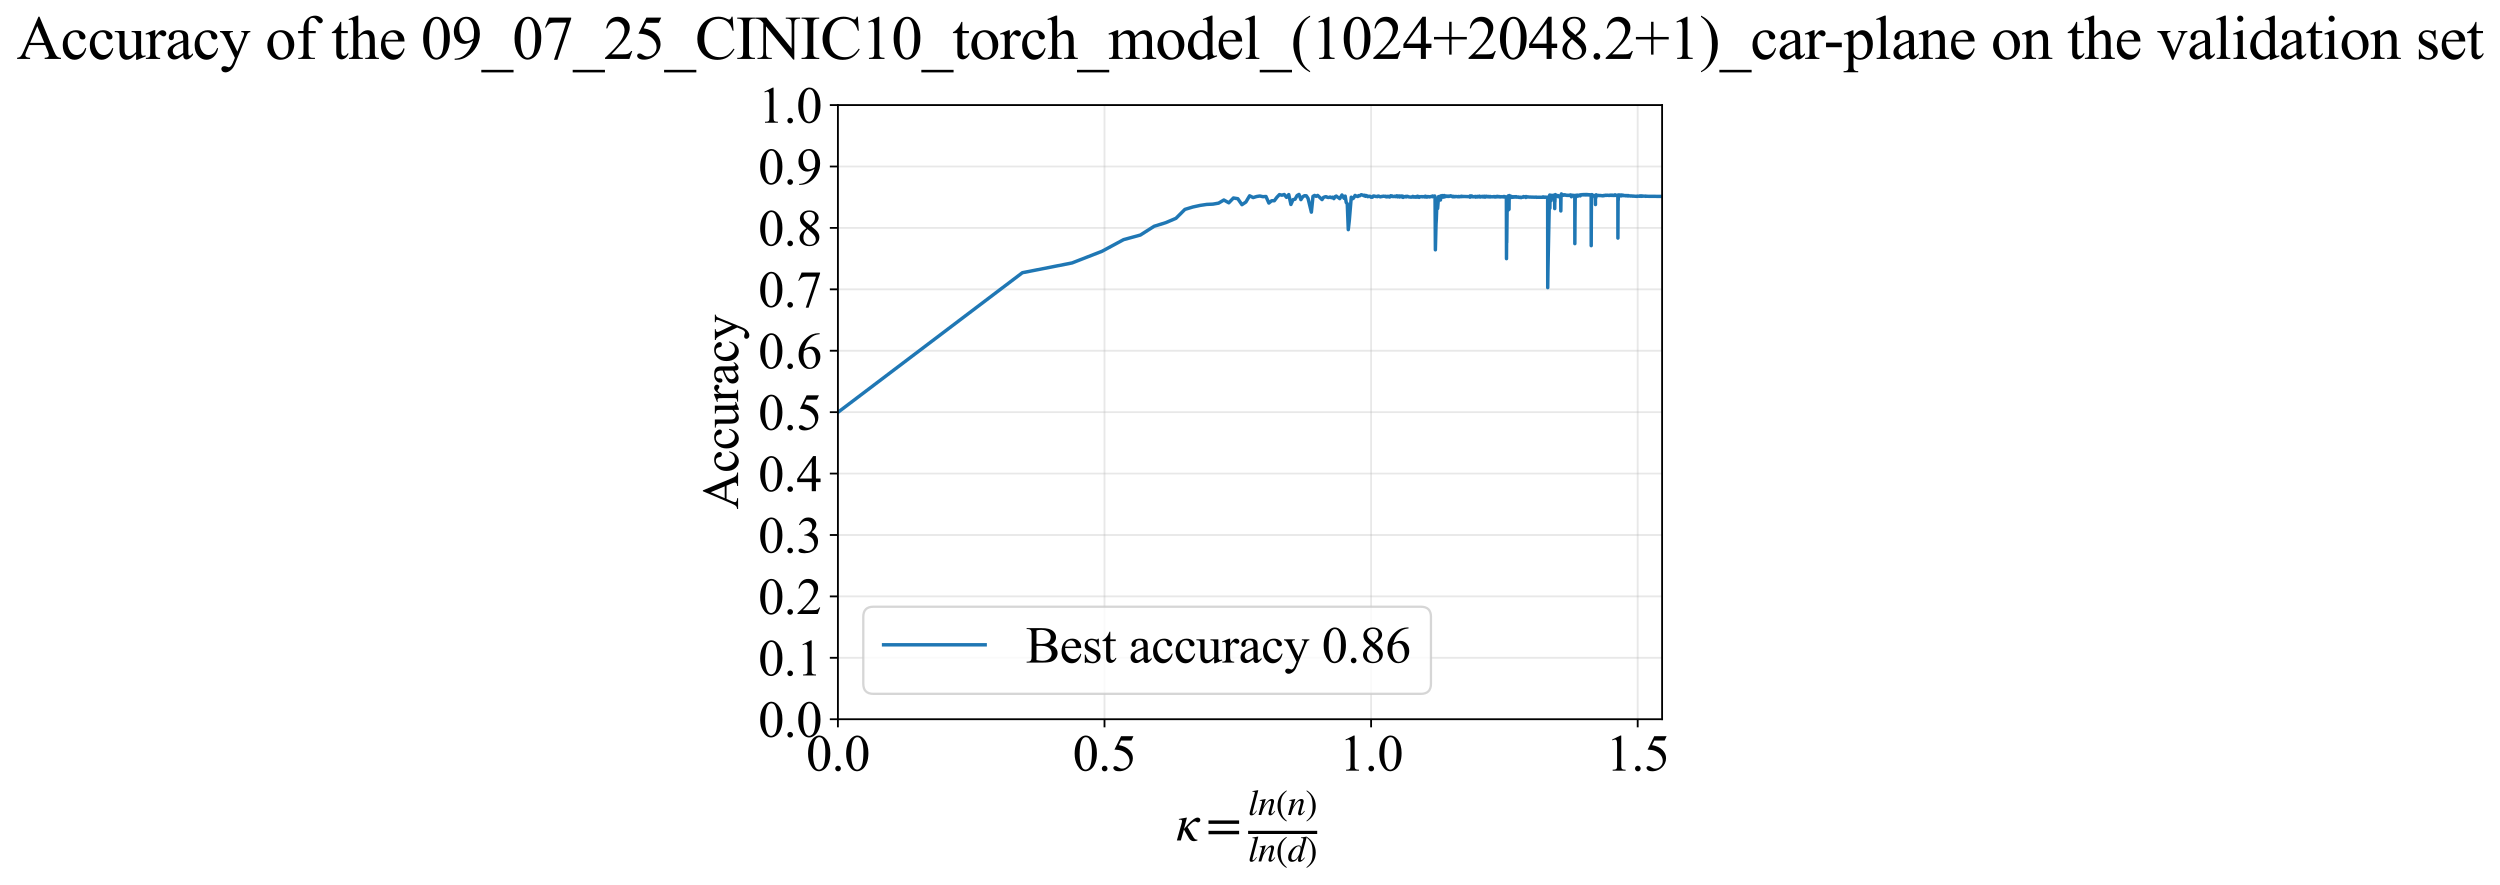 <?xml version="1.0" encoding="utf-8" standalone="no"?>
<!DOCTYPE svg PUBLIC "-//W3C//DTD SVG 1.1//EN"
  "http://www.w3.org/Graphics/SVG/1.1/DTD/svg11.dtd">
<svg xmlns:xlink="http://www.w3.org/1999/xlink" width="1083.249pt" height="383.266pt" viewBox="0 0 1083.249 383.266" xmlns="http://www.w3.org/2000/svg" version="1.1">
 <defs>
  <style type="text/css">*{stroke-linejoin: round; stroke-linecap: butt}</style>
 </defs>
 <g id="figure_1">
  <g id="patch_1">
   <path d="M -0 383.266 
L 1083.249 383.266 
L 1083.249 0 
L -0 0 
z
" style="fill: #ffffff"/>
  </g>
  <g id="axes_1">
   <g id="patch_2">
    <path d="M 363.065 311.644 
L 720.185 311.644 
L 720.185 45.532 
L 363.065 45.532 
z
" style="fill: #ffffff"/>
   </g>
   <g id="matplotlib.axis_1">
    <g id="xtick_1">
     <g id="line2d_1">
      <path d="M 363.065 311.644 
L 363.065 45.532 
" clip-path="url(#p72a204ca45)" style="fill: none; stroke: #b0b0b0; stroke-opacity: 0.3; stroke-width: 0.8; stroke-linecap: square"/>
     </g>
     <g id="line2d_2">
      <defs>
       <path id="mb10d6c5e95" d="M 0 0 
L 0 3.5 
" style="stroke: #000000; stroke-width: 0.8"/>
      </defs>
      <g>
       <use xlink:href="#mb10d6c5e95" x="363.065" y="311.644" style="stroke: #000000; stroke-width: 0.8"/>
      </g>
     </g>
     <g id="text_1">
      <!-- 0.0 -->
      <g transform="translate(349.315 333.92) scale(0.22 -0.22)">
       <defs>
        <path id="TimesNewRomanPSMT-30" d="M 231 2094 
Q 231 2819 450 3342 
Q 669 3866 1031 4122 
Q 1313 4325 1613 4325 
Q 2100 4325 2488 3828 
Q 2972 3213 2972 2159 
Q 2972 1422 2759 906 
Q 2547 391 2217 158 
Q 1888 -75 1581 -75 
Q 975 -75 572 641 
Q 231 1244 231 2094 
z
M 844 2016 
Q 844 1141 1059 588 
Q 1238 122 1591 122 
Q 1759 122 1940 273 
Q 2122 425 2216 781 
Q 2359 1319 2359 2297 
Q 2359 3022 2209 3506 
Q 2097 3866 1919 4016 
Q 1791 4119 1609 4119 
Q 1397 4119 1231 3928 
Q 1006 3669 925 3112 
Q 844 2556 844 2016 
z
" transform="scale(0.016)"/>
        <path id="TimesNewRomanPSMT-2e" d="M 800 606 
Q 947 606 1047 504 
Q 1147 403 1147 259 
Q 1147 116 1045 14 
Q 944 -88 800 -88 
Q 656 -88 554 14 
Q 453 116 453 259 
Q 453 406 554 506 
Q 656 606 800 606 
z
" transform="scale(0.016)"/>
       </defs>
       <use xlink:href="#TimesNewRomanPSMT-30"/>
       <use xlink:href="#TimesNewRomanPSMT-2e" transform="translate(50 0)"/>
       <use xlink:href="#TimesNewRomanPSMT-30" transform="translate(75 0)"/>
      </g>
     </g>
    </g>
    <g id="xtick_2">
     <g id="line2d_3">
      <path d="M 478.58 311.644 
L 478.58 45.532 
" clip-path="url(#p72a204ca45)" style="fill: none; stroke: #b0b0b0; stroke-opacity: 0.3; stroke-width: 0.8; stroke-linecap: square"/>
     </g>
     <g id="line2d_4">
      <g>
       <use xlink:href="#mb10d6c5e95" x="478.58" y="311.644" style="stroke: #000000; stroke-width: 0.8"/>
      </g>
     </g>
     <g id="text_2">
      <!-- 0.5 -->
      <g transform="translate(464.83 333.92) scale(0.22 -0.22)">
       <defs>
        <path id="TimesNewRomanPSMT-35" d="M 2778 4238 
L 2534 3706 
L 1259 3706 
L 981 3138 
Q 1809 3016 2294 2522 
Q 2709 2097 2709 1522 
Q 2709 1188 2573 903 
Q 2438 619 2231 419 
Q 2025 219 1772 97 
Q 1413 -75 1034 -75 
Q 653 -75 479 54 
Q 306 184 306 341 
Q 306 428 378 495 
Q 450 563 559 563 
Q 641 563 702 538 
Q 763 513 909 409 
Q 1144 247 1384 247 
Q 1750 247 2026 523 
Q 2303 800 2303 1197 
Q 2303 1581 2056 1914 
Q 1809 2247 1375 2428 
Q 1034 2569 447 2591 
L 1259 4238 
L 2778 4238 
z
" transform="scale(0.016)"/>
       </defs>
       <use xlink:href="#TimesNewRomanPSMT-30"/>
       <use xlink:href="#TimesNewRomanPSMT-2e" transform="translate(50 0)"/>
       <use xlink:href="#TimesNewRomanPSMT-35" transform="translate(75 0)"/>
      </g>
     </g>
    </g>
    <g id="xtick_3">
     <g id="line2d_5">
      <path d="M 594.096 311.644 
L 594.096 45.532 
" clip-path="url(#p72a204ca45)" style="fill: none; stroke: #b0b0b0; stroke-opacity: 0.3; stroke-width: 0.8; stroke-linecap: square"/>
     </g>
     <g id="line2d_6">
      <g>
       <use xlink:href="#mb10d6c5e95" x="594.096" y="311.644" style="stroke: #000000; stroke-width: 0.8"/>
      </g>
     </g>
     <g id="text_3">
      <!-- 1.0 -->
      <g transform="translate(580.346 333.92) scale(0.22 -0.22)">
       <defs>
        <path id="TimesNewRomanPSMT-31" d="M 750 3822 
L 1781 4325 
L 1884 4325 
L 1884 747 
Q 1884 391 1914 303 
Q 1944 216 2037 169 
Q 2131 122 2419 116 
L 2419 0 
L 825 0 
L 825 116 
Q 1125 122 1212 167 
Q 1300 213 1334 289 
Q 1369 366 1369 747 
L 1369 3034 
Q 1369 3497 1338 3628 
Q 1316 3728 1258 3775 
Q 1200 3822 1119 3822 
Q 1003 3822 797 3725 
L 750 3822 
z
" transform="scale(0.016)"/>
       </defs>
       <use xlink:href="#TimesNewRomanPSMT-31"/>
       <use xlink:href="#TimesNewRomanPSMT-2e" transform="translate(50 0)"/>
       <use xlink:href="#TimesNewRomanPSMT-30" transform="translate(75 0)"/>
      </g>
     </g>
    </g>
    <g id="xtick_4">
     <g id="line2d_7">
      <path d="M 709.611 311.644 
L 709.611 45.532 
" clip-path="url(#p72a204ca45)" style="fill: none; stroke: #b0b0b0; stroke-opacity: 0.3; stroke-width: 0.8; stroke-linecap: square"/>
     </g>
     <g id="line2d_8">
      <g>
       <use xlink:href="#mb10d6c5e95" x="709.611" y="311.644" style="stroke: #000000; stroke-width: 0.8"/>
      </g>
     </g>
     <g id="text_4">
      <!-- 1.5 -->
      <g transform="translate(695.861 333.92) scale(0.22 -0.22)">
       <use xlink:href="#TimesNewRomanPSMT-31"/>
       <use xlink:href="#TimesNewRomanPSMT-2e" transform="translate(50 0)"/>
       <use xlink:href="#TimesNewRomanPSMT-35" transform="translate(75 0)"/>
      </g>
     </g>
    </g>
    <g id="text_5">
     <!-- $\kappa  = \frac{ln(n)}{ln(d)}$ -->
     <g transform="translate(509.615 364.186) scale(0.22 -0.22)">
      <defs>
       <path id="STIXGeneral-Italic-3ba" d="M 979 1440 
L 998 1446 
Q 1850 2541 2464 2790 
Q 2547 2822 2630 2822 
Q 2797 2822 2886 2736 
Q 2976 2650 2976 2522 
Q 2976 2387 2893 2307 
Q 2810 2227 2682 2227 
Q 2605 2227 2502 2288 
Q 2400 2349 2336 2349 
Q 2170 2349 1990 2205 
Q 1811 2061 1414 1645 
L 2042 544 
Q 2202 262 2310 182 
Q 2419 102 2624 102 
L 2624 0 
Q 2374 -83 2182 -83 
Q 1786 -83 1555 326 
L 960 1350 
L 576 0 
L 90 0 
L 640 1978 
Q 730 2317 730 2406 
Q 730 2560 518 2560 
L 339 2560 
L 339 2650 
Q 678 2694 1306 2822 
L 1325 2803 
L 979 1440 
z
" transform="scale(0.016)"/>
       <path id="STIXGeneral-Regular-3d" d="M 4077 2048 
L 307 2048 
L 307 2470 
L 4077 2470 
L 4077 2048 
z
M 4077 768 
L 307 768 
L 307 1190 
L 4077 1190 
L 4077 768 
z
" transform="scale(0.016)"/>
       <path id="STIXGeneral-Italic-6c" d="M 1786 4339 
L 806 595 
Q 755 410 755 320 
Q 755 205 864 205 
Q 1037 205 1293 570 
L 1453 794 
L 1542 730 
Q 1254 275 1046 102 
Q 838 -70 576 -70 
Q 262 -70 262 288 
Q 262 397 288 480 
L 1165 3834 
Q 1184 3898 1184 3955 
Q 1184 4096 870 4096 
L 755 4096 
L 755 4198 
Q 1203 4250 1747 4371 
L 1786 4339 
z
" transform="scale(0.016)"/>
       <path id="STIXGeneral-Italic-6e" d="M 2944 749 
L 3034 666 
Q 2707 218 2534 80 
Q 2362 -58 2138 -58 
Q 2010 -58 1923 28 
Q 1837 115 1837 288 
Q 1837 390 1939 768 
L 2221 1805 
Q 2310 2150 2310 2310 
Q 2310 2496 2157 2496 
Q 1971 2496 1750 2275 
Q 1530 2054 1210 1587 
Q 998 1274 899 1024 
Q 800 774 570 0 
L 90 0 
L 704 2240 
Q 717 2304 717 2349 
Q 717 2445 630 2480 
Q 544 2515 301 2522 
L 301 2624 
Q 550 2675 857 2729 
Q 1165 2784 1338 2822 
L 1363 2810 
L 934 1414 
Q 1408 2170 1753 2496 
Q 2099 2822 2413 2822 
Q 2611 2822 2720 2716 
Q 2829 2611 2829 2432 
Q 2829 2272 2765 2048 
L 2406 749 
Q 2317 429 2317 358 
Q 2317 243 2419 243 
Q 2541 243 2810 582 
Q 2854 634 2944 749 
z
" transform="scale(0.016)"/>
       <path id="STIXGeneral-Regular-28" d="M 1946 -1030 
L 1869 -1133 
Q 1126 -710 716 32 
Q 307 774 307 1613 
Q 307 3386 1888 4326 
L 1946 4224 
Q 1293 3667 1075 3126 
Q 858 2586 858 1632 
Q 858 685 1082 96 
Q 1306 -493 1946 -1030 
z
" transform="scale(0.016)"/>
       <path id="STIXGeneral-Regular-29" d="M 186 4224 
L 262 4326 
Q 992 3891 1408 3148 
Q 1824 2406 1824 1581 
Q 1824 -166 243 -1133 
L 186 -1030 
Q 845 -486 1059 54 
Q 1274 595 1274 1562 
Q 1274 2534 1059 3120 
Q 845 3706 186 4224 
z
" transform="scale(0.016)"/>
       <path id="STIXGeneral-Italic-64" d="M 3334 4371 
L 3373 4333 
L 3123 3360 
L 2739 1958 
Q 2323 429 2323 384 
Q 2323 256 2438 256 
Q 2522 256 2614 336 
Q 2707 416 2963 710 
L 3040 646 
Q 2547 -83 2099 -83 
Q 1978 -83 1907 -6 
Q 1837 70 1837 205 
Q 1837 397 1920 774 
Q 1645 307 1379 118 
Q 1114 -70 781 -70 
Q 461 -70 278 125 
Q 96 320 96 678 
Q 96 1440 713 2131 
Q 1331 2822 1965 2822 
Q 2163 2822 2256 2732 
Q 2349 2643 2381 2451 
L 2387 2451 
L 2675 3494 
Q 2765 3808 2765 3949 
Q 2765 4051 2694 4076 
Q 2624 4102 2355 4115 
L 2355 4224 
Q 2848 4269 3334 4371 
z
M 2278 2310 
Q 2278 2477 2185 2576 
Q 2093 2675 1978 2675 
Q 1677 2675 1395 2381 
Q 1075 2042 864 1571 
Q 653 1101 653 704 
Q 653 486 752 361 
Q 851 237 1024 237 
Q 1312 237 1606 550 
Q 1901 864 2089 1350 
Q 2278 1837 2278 2310 
z
" transform="scale(0.016)"/>
      </defs>
      <use xlink:href="#STIXGeneral-Italic-3ba" transform="translate(0 0.003)"/>
      <use xlink:href="#STIXGeneral-Regular-3d" transform="translate(58.84 0.003)"/>
      <use xlink:href="#STIXGeneral-Italic-6c" transform="translate(141.78 50.192) scale(0.7)"/>
      <use xlink:href="#STIXGeneral-Italic-6e" transform="translate(161.24 50.192) scale(0.7)"/>
      <use xlink:href="#STIXGeneral-Regular-28" transform="translate(196.24 50.192) scale(0.7)"/>
      <use xlink:href="#STIXGeneral-Italic-6e" transform="translate(219.55 50.192) scale(0.7)"/>
      <use xlink:href="#STIXGeneral-Regular-29" transform="translate(254.55 50.192) scale(0.7)"/>
      <use xlink:href="#STIXGeneral-Italic-6c" transform="translate(141.78 -41.258) scale(0.7)"/>
      <use xlink:href="#STIXGeneral-Italic-6e" transform="translate(161.24 -41.258) scale(0.7)"/>
      <use xlink:href="#STIXGeneral-Regular-28" transform="translate(196.24 -41.258) scale(0.7)"/>
      <use xlink:href="#STIXGeneral-Italic-64" transform="translate(219.55 -41.258) scale(0.7)"/>
      <use xlink:href="#STIXGeneral-Regular-29" transform="translate(254.55 -41.258) scale(0.7)"/>
      <path d="M 141.78 12.8 
L 141.78 19.05 
L 277.86 19.05 
L 277.86 12.8 
L 141.78 12.8 
z
"/>
     </g>
    </g>
   </g>
   <g id="matplotlib.axis_2">
    <g id="ytick_1">
     <g id="line2d_9">
      <path d="M 363.065 311.644 
L 720.185 311.644 
" clip-path="url(#p72a204ca45)" style="fill: none; stroke: #b0b0b0; stroke-opacity: 0.3; stroke-width: 0.8; stroke-linecap: square"/>
     </g>
     <g id="line2d_10">
      <defs>
       <path id="md4fed293d8" d="M 0 0 
L -3.5 0 
" style="stroke: #000000; stroke-width: 0.8"/>
      </defs>
      <g>
       <use xlink:href="#md4fed293d8" x="363.065" y="311.644" style="stroke: #000000; stroke-width: 0.8"/>
      </g>
     </g>
     <g id="text_6">
      <!-- 0.0 -->
      <g transform="translate(328.565 319.282) scale(0.22 -0.22)">
       <use xlink:href="#TimesNewRomanPSMT-30"/>
       <use xlink:href="#TimesNewRomanPSMT-2e" transform="translate(50 0)"/>
       <use xlink:href="#TimesNewRomanPSMT-30" transform="translate(75 0)"/>
      </g>
     </g>
    </g>
    <g id="ytick_2">
     <g id="line2d_11">
      <path d="M 363.065 285.032 
L 720.185 285.032 
" clip-path="url(#p72a204ca45)" style="fill: none; stroke: #b0b0b0; stroke-opacity: 0.3; stroke-width: 0.8; stroke-linecap: square"/>
     </g>
     <g id="line2d_12">
      <g>
       <use xlink:href="#md4fed293d8" x="363.065" y="285.032" style="stroke: #000000; stroke-width: 0.8"/>
      </g>
     </g>
     <g id="text_7">
      <!-- 0.1 -->
      <g transform="translate(328.565 292.67) scale(0.22 -0.22)">
       <use xlink:href="#TimesNewRomanPSMT-30"/>
       <use xlink:href="#TimesNewRomanPSMT-2e" transform="translate(50 0)"/>
       <use xlink:href="#TimesNewRomanPSMT-31" transform="translate(75 0)"/>
      </g>
     </g>
    </g>
    <g id="ytick_3">
     <g id="line2d_13">
      <path d="M 363.065 258.421 
L 720.185 258.421 
" clip-path="url(#p72a204ca45)" style="fill: none; stroke: #b0b0b0; stroke-opacity: 0.3; stroke-width: 0.8; stroke-linecap: square"/>
     </g>
     <g id="line2d_14">
      <g>
       <use xlink:href="#md4fed293d8" x="363.065" y="258.421" style="stroke: #000000; stroke-width: 0.8"/>
      </g>
     </g>
     <g id="text_8">
      <!-- 0.2 -->
      <g transform="translate(328.565 266.059) scale(0.22 -0.22)">
       <defs>
        <path id="TimesNewRomanPSMT-32" d="M 2934 816 
L 2638 0 
L 138 0 
L 138 116 
Q 1241 1122 1691 1759 
Q 2141 2397 2141 2925 
Q 2141 3328 1894 3587 
Q 1647 3847 1303 3847 
Q 991 3847 742 3664 
Q 494 3481 375 3128 
L 259 3128 
Q 338 3706 661 4015 
Q 984 4325 1469 4325 
Q 1984 4325 2329 3994 
Q 2675 3663 2675 3213 
Q 2675 2891 2525 2569 
Q 2294 2063 1775 1497 
Q 997 647 803 472 
L 1909 472 
Q 2247 472 2383 497 
Q 2519 522 2628 598 
Q 2738 675 2819 816 
L 2934 816 
z
" transform="scale(0.016)"/>
       </defs>
       <use xlink:href="#TimesNewRomanPSMT-30"/>
       <use xlink:href="#TimesNewRomanPSMT-2e" transform="translate(50 0)"/>
       <use xlink:href="#TimesNewRomanPSMT-32" transform="translate(75 0)"/>
      </g>
     </g>
    </g>
    <g id="ytick_4">
     <g id="line2d_15">
      <path d="M 363.065 231.81 
L 720.185 231.81 
" clip-path="url(#p72a204ca45)" style="fill: none; stroke: #b0b0b0; stroke-opacity: 0.3; stroke-width: 0.8; stroke-linecap: square"/>
     </g>
     <g id="line2d_16">
      <g>
       <use xlink:href="#md4fed293d8" x="363.065" y="231.81" style="stroke: #000000; stroke-width: 0.8"/>
      </g>
     </g>
     <g id="text_9">
      <!-- 0.3 -->
      <g transform="translate(328.565 239.448) scale(0.22 -0.22)">
       <defs>
        <path id="TimesNewRomanPSMT-33" d="M 325 3431 
Q 506 3859 782 4092 
Q 1059 4325 1472 4325 
Q 1981 4325 2253 3994 
Q 2459 3747 2459 3466 
Q 2459 3003 1878 2509 
Q 2269 2356 2469 2072 
Q 2669 1788 2669 1403 
Q 2669 853 2319 450 
Q 1863 -75 997 -75 
Q 569 -75 414 31 
Q 259 138 259 259 
Q 259 350 332 419 
Q 406 488 509 488 
Q 588 488 669 463 
Q 722 447 909 348 
Q 1097 250 1169 231 
Q 1284 197 1416 197 
Q 1734 197 1970 444 
Q 2206 691 2206 1028 
Q 2206 1275 2097 1509 
Q 2016 1684 1919 1775 
Q 1784 1900 1550 2001 
Q 1316 2103 1072 2103 
L 972 2103 
L 972 2197 
Q 1219 2228 1467 2375 
Q 1716 2522 1828 2728 
Q 1941 2934 1941 3181 
Q 1941 3503 1739 3701 
Q 1538 3900 1238 3900 
Q 753 3900 428 3381 
L 325 3431 
z
" transform="scale(0.016)"/>
       </defs>
       <use xlink:href="#TimesNewRomanPSMT-30"/>
       <use xlink:href="#TimesNewRomanPSMT-2e" transform="translate(50 0)"/>
       <use xlink:href="#TimesNewRomanPSMT-33" transform="translate(75 0)"/>
      </g>
     </g>
    </g>
    <g id="ytick_5">
     <g id="line2d_17">
      <path d="M 363.065 205.199 
L 720.185 205.199 
" clip-path="url(#p72a204ca45)" style="fill: none; stroke: #b0b0b0; stroke-opacity: 0.3; stroke-width: 0.8; stroke-linecap: square"/>
     </g>
     <g id="line2d_18">
      <g>
       <use xlink:href="#md4fed293d8" x="363.065" y="205.199" style="stroke: #000000; stroke-width: 0.8"/>
      </g>
     </g>
     <g id="text_10">
      <!-- 0.4 -->
      <g transform="translate(328.565 212.837) scale(0.22 -0.22)">
       <defs>
        <path id="TimesNewRomanPSMT-34" d="M 2978 1563 
L 2978 1119 
L 2409 1119 
L 2409 0 
L 1894 0 
L 1894 1119 
L 100 1119 
L 100 1519 
L 2066 4325 
L 2409 4325 
L 2409 1563 
L 2978 1563 
z
M 1894 1563 
L 1894 3666 
L 406 1563 
L 1894 1563 
z
" transform="scale(0.016)"/>
       </defs>
       <use xlink:href="#TimesNewRomanPSMT-30"/>
       <use xlink:href="#TimesNewRomanPSMT-2e" transform="translate(50 0)"/>
       <use xlink:href="#TimesNewRomanPSMT-34" transform="translate(75 0)"/>
      </g>
     </g>
    </g>
    <g id="ytick_6">
     <g id="line2d_19">
      <path d="M 363.065 178.588 
L 720.185 178.588 
" clip-path="url(#p72a204ca45)" style="fill: none; stroke: #b0b0b0; stroke-opacity: 0.3; stroke-width: 0.8; stroke-linecap: square"/>
     </g>
     <g id="line2d_20">
      <g>
       <use xlink:href="#md4fed293d8" x="363.065" y="178.588" style="stroke: #000000; stroke-width: 0.8"/>
      </g>
     </g>
     <g id="text_11">
      <!-- 0.5 -->
      <g transform="translate(328.565 186.226) scale(0.22 -0.22)">
       <use xlink:href="#TimesNewRomanPSMT-30"/>
       <use xlink:href="#TimesNewRomanPSMT-2e" transform="translate(50 0)"/>
       <use xlink:href="#TimesNewRomanPSMT-35" transform="translate(75 0)"/>
      </g>
     </g>
    </g>
    <g id="ytick_7">
     <g id="line2d_21">
      <path d="M 363.065 151.976 
L 720.185 151.976 
" clip-path="url(#p72a204ca45)" style="fill: none; stroke: #b0b0b0; stroke-opacity: 0.3; stroke-width: 0.8; stroke-linecap: square"/>
     </g>
     <g id="line2d_22">
      <g>
       <use xlink:href="#md4fed293d8" x="363.065" y="151.976" style="stroke: #000000; stroke-width: 0.8"/>
      </g>
     </g>
     <g id="text_12">
      <!-- 0.6 -->
      <g transform="translate(328.565 159.614) scale(0.22 -0.22)">
       <defs>
        <path id="TimesNewRomanPSMT-36" d="M 2869 4325 
L 2869 4209 
Q 2456 4169 2195 4045 
Q 1934 3922 1679 3669 
Q 1425 3416 1258 3105 
Q 1091 2794 978 2366 
Q 1428 2675 1881 2675 
Q 2316 2675 2634 2325 
Q 2953 1975 2953 1425 
Q 2953 894 2631 456 
Q 2244 -75 1606 -75 
Q 1172 -75 869 213 
Q 275 772 275 1663 
Q 275 2231 503 2743 
Q 731 3256 1154 3653 
Q 1578 4050 1965 4187 
Q 2353 4325 2688 4325 
L 2869 4325 
z
M 925 2138 
Q 869 1716 869 1456 
Q 869 1156 980 804 
Q 1091 453 1309 247 
Q 1469 100 1697 100 
Q 1969 100 2183 356 
Q 2397 613 2397 1088 
Q 2397 1622 2184 2012 
Q 1972 2403 1581 2403 
Q 1463 2403 1327 2353 
Q 1191 2303 925 2138 
z
" transform="scale(0.016)"/>
       </defs>
       <use xlink:href="#TimesNewRomanPSMT-30"/>
       <use xlink:href="#TimesNewRomanPSMT-2e" transform="translate(50 0)"/>
       <use xlink:href="#TimesNewRomanPSMT-36" transform="translate(75 0)"/>
      </g>
     </g>
    </g>
    <g id="ytick_8">
     <g id="line2d_23">
      <path d="M 363.065 125.365 
L 720.185 125.365 
" clip-path="url(#p72a204ca45)" style="fill: none; stroke: #b0b0b0; stroke-opacity: 0.3; stroke-width: 0.8; stroke-linecap: square"/>
     </g>
     <g id="line2d_24">
      <g>
       <use xlink:href="#md4fed293d8" x="363.065" y="125.365" style="stroke: #000000; stroke-width: 0.8"/>
      </g>
     </g>
     <g id="text_13">
      <!-- 0.7 -->
      <g transform="translate(328.565 133.003) scale(0.22 -0.22)">
       <defs>
        <path id="TimesNewRomanPSMT-37" d="M 644 4238 
L 2916 4238 
L 2916 4119 
L 1503 -88 
L 1153 -88 
L 2419 3728 
L 1253 3728 
Q 900 3728 750 3644 
Q 488 3500 328 3200 
L 238 3234 
L 644 4238 
z
" transform="scale(0.016)"/>
       </defs>
       <use xlink:href="#TimesNewRomanPSMT-30"/>
       <use xlink:href="#TimesNewRomanPSMT-2e" transform="translate(50 0)"/>
       <use xlink:href="#TimesNewRomanPSMT-37" transform="translate(75 0)"/>
      </g>
     </g>
    </g>
    <g id="ytick_9">
     <g id="line2d_25">
      <path d="M 363.065 98.754 
L 720.185 98.754 
" clip-path="url(#p72a204ca45)" style="fill: none; stroke: #b0b0b0; stroke-opacity: 0.3; stroke-width: 0.8; stroke-linecap: square"/>
     </g>
     <g id="line2d_26">
      <g>
       <use xlink:href="#md4fed293d8" x="363.065" y="98.754" style="stroke: #000000; stroke-width: 0.8"/>
      </g>
     </g>
     <g id="text_14">
      <!-- 0.8 -->
      <g transform="translate(328.565 106.392) scale(0.22 -0.22)">
       <defs>
        <path id="TimesNewRomanPSMT-38" d="M 1228 2134 
Q 725 2547 579 2797 
Q 434 3047 434 3316 
Q 434 3728 753 4026 
Q 1072 4325 1600 4325 
Q 2113 4325 2425 4047 
Q 2738 3769 2738 3413 
Q 2738 3175 2569 2928 
Q 2400 2681 1866 2347 
Q 2416 1922 2594 1678 
Q 2831 1359 2831 1006 
Q 2831 559 2490 242 
Q 2150 -75 1597 -75 
Q 994 -75 656 303 
Q 388 606 388 966 
Q 388 1247 577 1523 
Q 766 1800 1228 2134 
z
M 1719 2469 
Q 2094 2806 2194 3001 
Q 2294 3197 2294 3444 
Q 2294 3772 2109 3958 
Q 1925 4144 1606 4144 
Q 1288 4144 1088 3959 
Q 888 3775 888 3528 
Q 888 3366 970 3203 
Q 1053 3041 1206 2894 
L 1719 2469 
z
M 1375 2016 
Q 1116 1797 991 1539 
Q 866 1281 866 981 
Q 866 578 1086 336 
Q 1306 94 1647 94 
Q 1984 94 2187 284 
Q 2391 475 2391 747 
Q 2391 972 2272 1150 
Q 2050 1481 1375 2016 
z
" transform="scale(0.016)"/>
       </defs>
       <use xlink:href="#TimesNewRomanPSMT-30"/>
       <use xlink:href="#TimesNewRomanPSMT-2e" transform="translate(50 0)"/>
       <use xlink:href="#TimesNewRomanPSMT-38" transform="translate(75 0)"/>
      </g>
     </g>
    </g>
    <g id="ytick_10">
     <g id="line2d_27">
      <path d="M 363.065 72.143 
L 720.185 72.143 
" clip-path="url(#p72a204ca45)" style="fill: none; stroke: #b0b0b0; stroke-opacity: 0.3; stroke-width: 0.8; stroke-linecap: square"/>
     </g>
     <g id="line2d_28">
      <g>
       <use xlink:href="#md4fed293d8" x="363.065" y="72.143" style="stroke: #000000; stroke-width: 0.8"/>
      </g>
     </g>
     <g id="text_15">
      <!-- 0.9 -->
      <g transform="translate(328.565 79.781) scale(0.22 -0.22)">
       <defs>
        <path id="TimesNewRomanPSMT-39" d="M 338 -88 
L 338 28 
Q 744 34 1094 217 
Q 1444 400 1770 856 
Q 2097 1313 2225 1859 
Q 1734 1544 1338 1544 
Q 891 1544 572 1889 
Q 253 2234 253 2806 
Q 253 3363 572 3797 
Q 956 4325 1575 4325 
Q 2097 4325 2469 3894 
Q 2925 3359 2925 2575 
Q 2925 1869 2578 1258 
Q 2231 647 1613 244 
Q 1109 -88 516 -88 
L 338 -88 
z
M 2275 2091 
Q 2331 2497 2331 2741 
Q 2331 3044 2228 3395 
Q 2125 3747 1936 3934 
Q 1747 4122 1506 4122 
Q 1228 4122 1018 3872 
Q 809 3622 809 3128 
Q 809 2469 1088 2097 
Q 1291 1828 1588 1828 
Q 1731 1828 1928 1897 
Q 2125 1966 2275 2091 
z
" transform="scale(0.016)"/>
       </defs>
       <use xlink:href="#TimesNewRomanPSMT-30"/>
       <use xlink:href="#TimesNewRomanPSMT-2e" transform="translate(50 0)"/>
       <use xlink:href="#TimesNewRomanPSMT-39" transform="translate(75 0)"/>
      </g>
     </g>
    </g>
    <g id="ytick_11">
     <g id="line2d_29">
      <path d="M 363.065 45.532 
L 720.185 45.532 
" clip-path="url(#p72a204ca45)" style="fill: none; stroke: #b0b0b0; stroke-opacity: 0.3; stroke-width: 0.8; stroke-linecap: square"/>
     </g>
     <g id="line2d_30">
      <g>
       <use xlink:href="#md4fed293d8" x="363.065" y="45.532" style="stroke: #000000; stroke-width: 0.8"/>
      </g>
     </g>
     <g id="text_16">
      <!-- 1.0 -->
      <g transform="translate(328.565 53.17) scale(0.22 -0.22)">
       <use xlink:href="#TimesNewRomanPSMT-31"/>
       <use xlink:href="#TimesNewRomanPSMT-2e" transform="translate(50 0)"/>
       <use xlink:href="#TimesNewRomanPSMT-30" transform="translate(75 0)"/>
      </g>
     </g>
    </g>
    <g id="text_17">
     <!-- Accuracy -->
     <g transform="translate(319.817 220.726) rotate(-90) scale(0.22 -0.22)">
      <defs>
       <path id="TimesNewRomanPSMT-41" d="M 2928 1419 
L 1288 1419 
L 1000 750 
Q 894 503 894 381 
Q 894 284 986 211 
Q 1078 138 1384 116 
L 1384 0 
L 50 0 
L 50 116 
Q 316 163 394 238 
Q 553 388 747 847 
L 2238 4334 
L 2347 4334 
L 3822 809 
Q 4000 384 4145 257 
Q 4291 131 4550 116 
L 4550 0 
L 2878 0 
L 2878 116 
Q 3131 128 3220 200 
Q 3309 272 3309 375 
Q 3309 513 3184 809 
L 2928 1419 
z
M 2841 1650 
L 2122 3363 
L 1384 1650 
L 2841 1650 
z
" transform="scale(0.016)"/>
       <path id="TimesNewRomanPSMT-63" d="M 2631 1088 
Q 2516 522 2178 217 
Q 1841 -88 1431 -88 
Q 944 -88 581 321 
Q 219 731 219 1428 
Q 219 2103 620 2525 
Q 1022 2947 1584 2947 
Q 2006 2947 2278 2723 
Q 2550 2500 2550 2259 
Q 2550 2141 2473 2067 
Q 2397 1994 2259 1994 
Q 2075 1994 1981 2113 
Q 1928 2178 1911 2362 
Q 1894 2547 1784 2644 
Q 1675 2738 1481 2738 
Q 1169 2738 978 2506 
Q 725 2200 725 1697 
Q 725 1184 976 792 
Q 1228 400 1656 400 
Q 1963 400 2206 609 
Q 2378 753 2541 1131 
L 2631 1088 
z
" transform="scale(0.016)"/>
       <path id="TimesNewRomanPSMT-75" d="M 2709 2863 
L 2709 1128 
Q 2709 631 2732 520 
Q 2756 409 2807 365 
Q 2859 322 2928 322 
Q 3025 322 3147 375 
L 3191 266 
L 2334 -88 
L 2194 -88 
L 2194 519 
Q 1825 119 1631 15 
Q 1438 -88 1222 -88 
Q 981 -88 804 51 
Q 628 191 559 409 
Q 491 628 491 1028 
L 491 2306 
Q 491 2509 447 2587 
Q 403 2666 317 2708 
Q 231 2750 6 2747 
L 6 2863 
L 1009 2863 
L 1009 947 
Q 1009 547 1148 422 
Q 1288 297 1484 297 
Q 1619 297 1789 381 
Q 1959 466 2194 703 
L 2194 2325 
Q 2194 2569 2105 2655 
Q 2016 2741 1734 2747 
L 1734 2863 
L 2709 2863 
z
" transform="scale(0.016)"/>
       <path id="TimesNewRomanPSMT-72" d="M 1038 2947 
L 1038 2303 
Q 1397 2947 1775 2947 
Q 1947 2947 2059 2842 
Q 2172 2738 2172 2600 
Q 2172 2478 2090 2393 
Q 2009 2309 1897 2309 
Q 1788 2309 1652 2417 
Q 1516 2525 1450 2525 
Q 1394 2525 1328 2463 
Q 1188 2334 1038 2041 
L 1038 669 
Q 1038 431 1097 309 
Q 1138 225 1241 169 
Q 1344 113 1538 113 
L 1538 0 
L 72 0 
L 72 113 
Q 291 113 397 181 
Q 475 231 506 341 
Q 522 394 522 644 
L 522 1753 
Q 522 2253 501 2348 
Q 481 2444 426 2487 
Q 372 2531 291 2531 
Q 194 2531 72 2484 
L 41 2597 
L 906 2947 
L 1038 2947 
z
" transform="scale(0.016)"/>
       <path id="TimesNewRomanPSMT-61" d="M 1822 413 
Q 1381 72 1269 19 
Q 1100 -59 909 -59 
Q 613 -59 420 144 
Q 228 347 228 678 
Q 228 888 322 1041 
Q 450 1253 767 1440 
Q 1084 1628 1822 1897 
L 1822 2009 
Q 1822 2438 1686 2597 
Q 1550 2756 1291 2756 
Q 1094 2756 978 2650 
Q 859 2544 859 2406 
L 866 2225 
Q 866 2081 792 2003 
Q 719 1925 600 1925 
Q 484 1925 411 2006 
Q 338 2088 338 2228 
Q 338 2497 613 2722 
Q 888 2947 1384 2947 
Q 1766 2947 2009 2819 
Q 2194 2722 2281 2516 
Q 2338 2381 2338 1966 
L 2338 994 
Q 2338 584 2353 492 
Q 2369 400 2405 369 
Q 2441 338 2488 338 
Q 2538 338 2575 359 
Q 2641 400 2828 588 
L 2828 413 
Q 2478 -56 2159 -56 
Q 2006 -56 1915 50 
Q 1825 156 1822 413 
z
M 1822 616 
L 1822 1706 
Q 1350 1519 1213 1441 
Q 966 1303 859 1153 
Q 753 1003 753 825 
Q 753 600 887 451 
Q 1022 303 1197 303 
Q 1434 303 1822 616 
z
" transform="scale(0.016)"/>
       <path id="TimesNewRomanPSMT-79" d="M 38 2863 
L 1372 2863 
L 1372 2747 
L 1306 2747 
Q 1166 2747 1095 2686 
Q 1025 2625 1025 2534 
Q 1025 2413 1128 2197 
L 1825 753 
L 2466 2334 
Q 2519 2463 2519 2588 
Q 2519 2644 2497 2672 
Q 2472 2706 2419 2726 
Q 2366 2747 2231 2747 
L 2231 2863 
L 3163 2863 
L 3163 2747 
Q 3047 2734 2984 2696 
Q 2922 2659 2847 2556 
Q 2819 2513 2741 2316 
L 1575 -541 
Q 1406 -956 1132 -1168 
Q 859 -1381 606 -1381 
Q 422 -1381 303 -1275 
Q 184 -1169 184 -1031 
Q 184 -900 270 -820 
Q 356 -741 506 -741 
Q 609 -741 788 -809 
Q 913 -856 944 -856 
Q 1038 -856 1148 -759 
Q 1259 -663 1372 -384 
L 1575 113 
L 547 2272 
Q 500 2369 397 2513 
Q 319 2622 269 2659 
Q 197 2709 38 2747 
L 38 2863 
z
" transform="scale(0.016)"/>
      </defs>
      <use xlink:href="#TimesNewRomanPSMT-41"/>
      <use xlink:href="#TimesNewRomanPSMT-63" transform="translate(72.217 0)"/>
      <use xlink:href="#TimesNewRomanPSMT-63" transform="translate(116.602 0)"/>
      <use xlink:href="#TimesNewRomanPSMT-75" transform="translate(160.986 0)"/>
      <use xlink:href="#TimesNewRomanPSMT-72" transform="translate(210.986 0)"/>
      <use xlink:href="#TimesNewRomanPSMT-61" transform="translate(244.287 0)"/>
      <use xlink:href="#TimesNewRomanPSMT-63" transform="translate(288.672 0)"/>
      <use xlink:href="#TimesNewRomanPSMT-79" transform="translate(333.057 0)"/>
     </g>
    </g>
   </g>
   <g id="line2d_31">
    <path d="M 363.065 178.661 
L 442.995 118.165 
L 464.548 113.922 
L 477.529 108.866 
L 486.848 103.84 
L 494.123 101.844 
L 500.09 98.044 
L 505.15 96.462 
L 509.542 94.6 
L 513.422 90.726 
L 516.897 89.677 
L 520.044 88.996 
L 522.919 88.568 
L 525.566 88.449 
L 528.018 88.021 
L 530.302 86.661 
L 532.439 87.873 
L 534.447 85.788 
L 536.342 86.099 
L 538.134 88.686 
L 539.835 87.548 
L 541.453 84.842 
L 542.997 85.611 
L 544.472 85.153 
L 545.884 84.931 
L 547.239 85.227 
L 548.542 85.138 
L 549.795 87.976 
L 551.002 86.986 
L 552.168 86.971 
L 553.294 85.463 
L 554.384 84.325 
L 555.438 84.576 
L 556.461 84.28 
L 557.453 85.507 
L 558.416 84.31 
L 559.353 88.597 
L 560.263 86.513 
L 561.15 86.321 
L 562.013 84.739 
L 562.855 84.251 
L 563.676 86.498 
L 564.477 85.256 
L 565.26 84.798 
L 566.024 84.842 
L 566.772 85.966 
L 568.218 91.924 
L 568.918 85.079 
L 569.604 84.68 
L 570.276 85.064 
L 570.935 84.68 
L 572.836 86.483 
L 573.447 85.552 
L 574.046 85.315 
L 574.635 85.212 
L 575.214 85.537 
L 575.783 85.567 
L 576.342 85.374 
L 576.892 85.655 
L 577.433 85.448 
L 577.965 86.069 
L 578.49 85.212 
L 579.005 84.96 
L 579.514 85.389 
L 580.014 85.655 
L 580.507 86.069 
L 581.472 84.487 
L 582.41 85.936 
L 582.869 84.975 
L 583.322 87.769 
L 583.768 88.272 
L 584.209 99.508 
L 584.644 95.634 
L 585.498 85.448 
L 585.917 86.158 
L 586.33 85.995 
L 586.739 85.434 
L 587.142 84.68 
L 587.541 84.916 
L 588.324 85.153 
L 588.709 84.753 
L 589.09 84.872 
L 589.838 84.369 
L 590.57 84.576 
L 590.93 84.798 
L 591.286 84.591 
L 591.638 85.064 
L 591.987 84.724 
L 592.332 84.887 
L 592.673 85.227 
L 593.011 85.034 
L 593.677 85.064 
L 594.005 85.434 
L 594.652 85.448 
L 594.97 84.99 
L 595.286 84.916 
L 596.215 85.153 
L 596.52 85.123 
L 596.821 85.212 
L 597.12 84.946 
L 597.416 84.975 
L 598 85.286 
L 598.288 85.271 
L 598.574 85.123 
L 598.857 85.153 
L 599.417 84.99 
L 599.968 85.108 
L 600.24 85.02 
L 600.509 85.271 
L 600.777 85.315 
L 601.042 85.064 
L 601.305 85.286 
L 601.567 85.079 
L 602.083 85.389 
L 602.338 85.271 
L 602.591 84.813 
L 602.843 85.123 
L 603.092 84.872 
L 603.586 85.197 
L 604.312 85.02 
L 604.551 85.227 
L 604.788 85.005 
L 605.024 85.079 
L 605.257 84.827 
L 605.49 85.315 
L 605.72 85.034 
L 605.949 85.034 
L 606.176 84.901 
L 606.402 85.374 
L 606.626 84.931 
L 606.849 85.197 
L 607.071 85.241 
L 607.29 84.931 
L 607.509 85.36 
L 607.726 84.96 
L 607.941 85.537 
L 608.156 85.153 
L 608.368 85.315 
L 608.58 85.197 
L 608.79 85.315 
L 609.206 85.079 
L 609.413 85.315 
L 609.618 85.079 
L 609.821 85.049 
L 610.425 85.315 
L 611.601 85.434 
L 612.174 85.093 
L 612.363 85.404 
L 612.737 85.227 
L 613.107 85.434 
L 613.291 85.271 
L 613.473 85.434 
L 613.655 85.197 
L 613.835 85.167 
L 614.015 85.434 
L 614.193 85.02 
L 614.371 85.3 
L 614.548 85.36 
L 614.724 85.138 
L 614.898 85.522 
L 615.418 85.212 
L 615.929 85.241 
L 616.097 85.167 
L 616.432 85.3 
L 616.764 85.182 
L 617.417 85.36 
L 617.578 85.005 
L 617.899 85.123 
L 618.058 85.404 
L 618.216 85.227 
L 618.374 85.389 
L 618.686 85.153 
L 618.996 85.271 
L 619.15 85.197 
L 619.456 85.345 
L 619.759 85.227 
L 620.504 85.034 
L 620.651 85.241 
L 620.798 84.916 
L 621.088 85.093 
L 621.52 85.064 
L 621.663 84.931 
L 621.805 85.434 
L 621.946 108.245 
L 622.228 97.098 
L 622.367 94.895 
L 622.645 86.646 
L 622.92 90.342 
L 623.329 85.197 
L 623.464 86.69 
L 623.733 85.108 
L 623.867 85.567 
L 624 85.138 
L 624.132 86.675 
L 624.395 84.842 
L 624.526 85.537 
L 624.657 85.581 
L 624.916 84.739 
L 625.045 85.079 
L 625.301 84.783 
L 625.429 85.419 
L 625.555 84.857 
L 625.682 84.887 
L 625.808 84.724 
L 625.933 85.33 
L 626.058 84.887 
L 626.307 84.887 
L 626.431 85.123 
L 626.677 85.034 
L 626.921 84.916 
L 627.042 85.123 
L 627.642 84.975 
L 627.761 85.138 
L 627.88 84.946 
L 628.232 85.02 
L 628.581 84.827 
L 628.812 85.034 
L 628.926 84.96 
L 629.155 85.034 
L 629.268 85.049 
L 629.381 85.271 
L 629.606 85.108 
L 629.718 85.064 
L 629.83 85.286 
L 630.273 85.138 
L 630.383 85.286 
L 630.492 85.123 
L 630.818 85.197 
L 631.034 85.123 
L 631.672 85.271 
L 631.883 85.123 
L 632.092 85.138 
L 632.196 85.286 
L 632.403 85.241 
L 632.914 85.108 
L 633.016 85.227 
L 633.218 85.02 
L 633.318 85.197 
L 633.618 85.108 
L 633.717 85.079 
L 633.816 85.182 
L 634.014 85.108 
L 634.21 85.153 
L 634.501 85.138 
L 634.791 85.153 
L 636.839 85.212 
L 636.929 85.448 
L 637.019 84.872 
L 637.109 85.034 
L 637.198 84.96 
L 637.288 85.197 
L 637.642 84.887 
L 637.73 84.931 
L 637.818 85.286 
L 637.905 85.256 
L 637.993 85.108 
L 638.253 85.271 
L 638.426 85.315 
L 638.683 85.212 
L 639.276 85.123 
L 639.36 85.419 
L 639.527 85.108 
L 639.693 85.256 
L 639.776 85.3 
L 639.859 85.212 
L 640.023 85.36 
L 640.269 85.286 
L 640.35 85.079 
L 640.431 85.33 
L 640.593 85.138 
L 640.994 85.138 
L 641.073 84.99 
L 641.232 85.36 
L 641.311 85.241 
L 641.469 85.374 
L 641.626 85.256 
L 641.937 85.271 
L 642.014 85.123 
L 642.092 85.197 
L 642.322 85.079 
L 642.399 85.241 
L 642.475 85.182 
L 642.551 85.167 
L 642.627 85.374 
L 642.779 85.079 
L 642.854 85.227 
L 642.93 85.167 
L 643.005 85.079 
L 643.08 85.33 
L 643.229 85.034 
L 643.304 85.108 
L 643.452 85.434 
L 643.673 85.271 
L 643.893 85.241 
L 643.966 85.02 
L 644.039 85.108 
L 644.112 85.271 
L 644.329 85.123 
L 644.616 85.138 
L 644.688 85.108 
L 644.759 85.315 
L 644.83 85.241 
L 644.901 85.286 
L 644.972 85.123 
L 645.113 85.3 
L 645.254 85.182 
L 645.324 85.33 
L 645.394 85.227 
L 645.603 85.123 
L 645.672 85.345 
L 645.741 85.315 
L 645.81 85.153 
L 645.948 85.3 
L 646.628 85.241 
L 646.762 85.3 
L 647.03 85.212 
L 647.162 85.286 
L 647.228 85.167 
L 647.295 85.241 
L 647.36 85.286 
L 647.426 85.182 
L 647.492 85.315 
L 647.557 85.241 
L 647.753 85.167 
L 647.818 85.389 
L 647.883 85.212 
L 647.948 85.256 
L 648.206 85.212 
L 648.27 85.182 
L 648.334 85.33 
L 648.398 85.241 
L 648.525 85.286 
L 648.716 85.064 
L 648.842 85.271 
L 649.404 85.241 
L 649.466 85.123 
L 649.589 85.33 
L 649.651 85.271 
L 650.139 85.345 
L 650.32 85.212 
L 650.858 85.315 
L 651.036 85.286 
L 651.329 85.197 
L 651.562 85.33 
L 651.62 85.138 
L 651.678 85.374 
L 651.736 85.167 
L 651.851 85.33 
L 651.909 85.153 
L 651.966 85.271 
L 652.704 85.3 
L 652.76 112.074 
L 652.816 103.367 
L 652.872 105.052 
L 653.039 90.209 
L 653.094 90.815 
L 653.315 86.232 
L 653.37 85.833 
L 653.425 91.081 
L 653.48 88.612 
L 653.59 84.842 
L 653.644 85.123 
L 653.753 86.409 
L 653.807 85.138 
L 653.862 90.697 
L 653.916 86.114 
L 654.024 84.724 
L 654.239 85.744 
L 654.292 85.774 
L 654.452 85.3 
L 654.506 85.345 
L 654.665 85.567 
L 654.77 85.064 
L 654.823 85.093 
L 654.928 85.419 
L 654.981 85.345 
L 655.085 85.241 
L 655.19 85.463 
L 655.293 85.227 
L 655.345 85.493 
L 655.397 85.463 
L 655.5 85.36 
L 655.603 85.3 
L 655.86 85.256 
L 655.911 85.448 
L 655.962 85.227 
L 656.114 85.271 
L 656.416 85.36 
L 656.467 85.404 
L 656.517 85.212 
L 656.567 85.286 
L 656.815 85.389 
L 656.915 85.286 
L 656.964 85.389 
L 657.013 85.212 
L 657.063 85.419 
L 657.21 85.374 
L 657.259 85.434 
L 657.308 85.374 
L 657.745 85.404 
L 657.889 85.478 
L 657.985 85.345 
L 658.176 85.522 
L 658.318 85.522 
L 658.366 85.448 
L 658.413 85.522 
L 658.649 85.522 
L 658.789 85.434 
L 658.836 85.567 
L 658.882 85.493 
L 659.022 85.507 
L 659.068 85.64 
L 659.115 85.493 
L 660.028 85.434 
L 660.118 85.167 
L 660.163 85.315 
L 660.431 85.33 
L 660.608 85.241 
L 660.741 85.3 
L 660.917 85.3 
L 661.135 85.581 
L 661.222 85.153 
L 661.266 85.271 
L 661.697 85.256 
L 661.739 85.389 
L 661.825 85.315 
L 661.995 85.33 
L 662.249 85.315 
L 662.417 85.374 
L 664.997 85.448 
L 665.114 85.463 
L 665.268 85.404 
L 665.689 85.463 
L 665.727 85.404 
L 665.764 85.493 
L 668.458 85.463 
L 668.493 85.33 
L 668.563 85.404 
L 668.702 85.448 
L 668.737 85.315 
L 668.772 85.478 
L 668.806 85.463 
L 669.116 85.448 
L 669.253 85.507 
L 669.287 85.463 
L 669.457 85.374 
L 669.491 85.493 
L 669.559 85.463 
L 669.728 85.448 
L 669.929 85.434 
L 670.063 85.434 
L 670.229 85.537 
L 670.262 85.478 
L 670.394 85.448 
L 670.526 85.404 
L 670.559 85.448 
L 670.592 85.803 
L 670.625 124.626 
L 670.723 117.323 
L 671.37 85.093 
L 671.402 85.182 
L 671.434 87.799 
L 671.498 84.502 
L 671.53 85.034 
L 671.562 90.224 
L 671.625 84.783 
L 671.72 86.232 
L 671.752 85.36 
L 671.815 84.916 
L 671.847 85.271 
L 671.879 85.271 
L 671.91 84.916 
L 671.942 87.03 
L 672.005 85.64 
L 672.036 84.606 
L 672.067 86.941 
L 672.13 85.005 
L 672.161 85.064 
L 672.224 84.753 
L 672.255 86.084 
L 672.318 84.68 
L 672.38 84.901 
L 672.535 85.966 
L 672.566 84.665 
L 672.628 85.434 
L 672.72 85.907 
L 672.689 85.36 
L 672.751 85.67 
L 672.904 84.887 
L 672.935 84.916 
L 673.026 85.552 
L 673.057 84.694 
L 673.148 84.916 
L 673.179 85.005 
L 673.209 84.576 
L 673.239 85.463 
L 673.269 85.138 
L 673.33 85.419 
L 673.36 84.901 
L 673.451 85.079 
L 673.511 85.005 
L 673.601 85.522 
L 673.661 90.386 
L 673.691 87.104 
L 673.75 87.459 
L 673.84 84.561 
L 673.869 85.241 
L 673.929 84.31 
L 673.958 85.138 
L 673.988 85.286 
L 674.077 84.532 
L 674.106 84.96 
L 674.195 84.62 
L 674.254 84.665 
L 674.342 84.96 
L 674.4 84.842 
L 674.43 84.635 
L 674.459 85.02 
L 674.488 84.96 
L 674.517 84.931 
L 674.546 84.96 
L 674.575 85.034 
L 674.605 84.931 
L 674.75 84.709 
L 674.807 85.02 
L 674.865 84.857 
L 675.009 85.093 
L 675.067 84.931 
L 675.153 84.753 
L 675.181 85.241 
L 675.267 84.887 
L 675.381 85.123 
L 675.409 84.842 
L 675.494 85.049 
L 675.522 84.96 
L 675.579 85.02 
L 675.635 85.286 
L 675.692 85.064 
L 675.72 84.96 
L 675.748 85.064 
L 675.804 85.33 
L 675.832 85.167 
L 675.86 85.005 
L 675.888 85.286 
L 675.944 85.079 
L 676.028 85.286 
L 676.083 85.153 
L 676.139 85.36 
L 676.167 84.857 
L 676.222 84.739 
L 676.305 91.406 
L 676.388 85.064 
L 676.443 85.33 
L 676.526 84.783 
L 676.553 84.014 
L 676.58 84.827 
L 676.608 84.709 
L 676.635 84.872 
L 676.663 84.842 
L 676.69 84.28 
L 676.772 84.561 
L 676.799 84.399 
L 676.826 84.606 
L 676.853 84.443 
L 676.881 84.635 
L 676.935 84.413 
L 676.962 84.532 
L 677.124 84.561 
L 677.178 84.517 
L 677.232 84.606 
L 677.366 84.473 
L 677.393 84.62 
L 677.419 84.428 
L 677.473 84.473 
L 677.5 84.399 
L 677.553 84.502 
L 677.579 84.561 
L 677.633 84.428 
L 677.897 84.561 
L 678.029 84.384 
L 678.601 84.635 
L 678.627 84.546 
L 678.704 84.591 
L 678.858 84.65 
L 678.884 84.591 
L 678.96 84.665 
L 679.138 84.606 
L 679.164 84.68 
L 679.24 84.635 
L 679.366 84.591 
L 679.492 84.65 
L 679.542 84.591 
L 679.592 84.68 
L 680.311 84.665 
L 680.384 84.458 
L 680.433 84.487 
L 680.506 84.561 
L 680.555 84.517 
L 680.579 84.458 
L 680.628 84.576 
L 680.773 84.709 
L 680.869 84.561 
L 680.894 85.256 
L 680.966 84.65 
L 681.038 84.857 
L 681.062 84.694 
L 681.086 84.694 
L 681.11 84.827 
L 681.133 84.591 
L 681.181 84.635 
L 681.277 84.753 
L 681.324 84.709 
L 681.467 84.591 
L 681.49 84.68 
L 681.514 84.753 
L 681.561 84.606 
L 681.608 84.709 
L 681.726 84.768 
L 681.749 84.65 
L 681.843 84.739 
L 681.867 84.68 
L 681.89 84.813 
L 681.937 84.768 
L 682.146 84.665 
L 682.216 84.857 
L 682.262 84.813 
L 682.285 84.694 
L 682.331 85.522 
L 682.354 85.093 
L 682.377 105.569 
L 682.446 94.792 
L 682.538 85.315 
L 682.561 86.114 
L 682.584 84.694 
L 682.675 85.271 
L 682.744 84.635 
L 682.789 85.064 
L 682.812 85.374 
L 682.88 84.798 
L 682.925 84.916 
L 682.971 84.798 
L 683.084 84.635 
L 683.106 84.665 
L 683.196 84.709 
L 683.219 84.65 
L 683.308 84.546 
L 683.353 84.606 
L 683.532 84.753 
L 683.643 84.561 
L 683.665 84.99 
L 683.753 84.827 
L 683.82 84.68 
L 683.842 84.694 
L 683.864 84.857 
L 683.886 84.68 
L 683.952 84.724 
L 684.061 84.606 
L 684.083 84.635 
L 684.236 84.68 
L 684.28 84.561 
L 684.323 84.753 
L 684.561 84.487 
L 684.647 84.842 
L 684.669 84.428 
L 684.712 84.872 
L 684.755 84.546 
L 684.776 84.709 
L 684.84 84.399 
L 684.926 84.546 
L 684.969 84.487 
L 685.032 84.502 
L 685.054 84.428 
L 685.497 84.399 
L 685.518 84.31 
L 685.56 84.458 
L 685.602 84.413 
L 685.789 84.339 
L 686.017 84.413 
L 686.12 84.295 
L 686.162 84.354 
L 686.223 84.325 
L 686.264 84.399 
L 686.285 84.458 
L 686.326 84.354 
L 686.346 84.369 
L 686.428 84.295 
L 686.469 84.339 
L 686.631 84.384 
L 686.651 84.354 
L 686.753 84.295 
L 686.773 84.458 
L 686.853 84.295 
L 686.974 84.28 
L 686.994 84.473 
L 687.094 84.413 
L 687.234 84.339 
L 687.274 84.458 
L 687.294 84.28 
L 687.353 84.399 
L 687.492 84.413 
L 687.393 84.325 
L 687.511 84.384 
L 687.571 84.28 
L 687.61 84.354 
L 687.669 84.473 
L 687.708 84.369 
L 687.806 84.325 
L 687.826 84.369 
L 687.943 84.31 
L 687.963 84.354 
L 688.099 84.443 
L 688.215 84.354 
L 688.234 84.369 
L 688.253 84.339 
L 688.273 84.473 
L 688.292 84.413 
L 688.369 84.443 
L 688.408 84.413 
L 688.504 84.473 
L 688.523 84.443 
L 688.637 84.369 
L 688.58 84.473 
L 688.656 84.399 
L 688.79 84.473 
L 688.809 84.458 
L 688.923 84.384 
L 688.941 84.413 
L 688.998 84.546 
L 689.055 84.428 
L 689.243 84.399 
L 689.448 84.591 
L 689.467 106.442 
L 689.56 86.675 
L 689.69 84.813 
L 689.708 85.448 
L 689.745 84.325 
L 689.782 84.931 
L 689.837 84.339 
L 689.819 85.079 
L 689.856 84.857 
L 689.874 85.256 
L 689.911 84.399 
L 689.966 84.842 
L 690.076 84.694 
L 690.094 84.709 
L 690.112 84.813 
L 690.203 84.768 
L 690.385 84.709 
L 690.476 84.783 
L 690.512 84.753 
L 690.584 84.857 
L 690.62 84.798 
L 690.674 84.857 
L 690.728 84.724 
L 690.853 84.827 
L 690.978 84.887 
L 690.995 84.946 
L 691.013 84.753 
L 691.066 84.798 
L 691.226 84.872 
L 691.243 84.916 
L 691.261 84.842 
L 691.314 88.627 
L 691.296 84.606 
L 691.367 84.665 
L 691.437 85.774 
L 691.525 85.434 
L 691.612 84.399 
L 691.664 84.532 
L 691.908 84.665 
L 691.977 84.606 
L 691.994 84.665 
L 692.011 84.739 
L 692.046 84.606 
L 692.097 84.68 
L 692.218 84.665 
L 692.235 84.694 
L 692.389 84.709 
L 692.542 84.665 
L 692.627 84.724 
L 692.677 84.694 
L 692.829 84.665 
L 692.846 84.694 
L 693.064 84.739 
L 693.247 84.709 
L 693.347 84.753 
L 693.364 84.709 
L 693.529 84.709 
L 694.133 84.798 
L 694.278 84.857 
L 694.599 84.753 
L 694.663 84.827 
L 694.743 84.753 
L 694.854 84.827 
L 694.87 84.798 
L 694.98 84.68 
L 695.012 84.753 
L 695.543 84.68 
L 695.559 84.591 
L 695.652 84.65 
L 695.852 84.576 
L 696.006 84.635 
L 696.158 84.62 
L 696.189 84.68 
L 696.265 84.62 
L 696.386 84.576 
L 696.401 84.591 
L 697.149 84.665 
L 697.164 84.709 
L 697.238 84.606 
L 697.414 84.68 
L 697.517 84.576 
L 697.531 84.62 
L 697.633 84.635 
L 697.735 84.546 
L 697.75 84.606 
L 697.822 84.576 
L 697.851 84.65 
L 698.125 84.62 
L 698.14 84.532 
L 698.154 84.665 
L 698.226 84.62 
L 698.24 84.665 
L 698.254 84.576 
L 698.311 84.576 
L 698.454 84.561 
L 698.525 84.665 
L 698.582 84.606 
L 698.596 84.546 
L 698.666 84.665 
L 698.695 84.576 
L 698.737 84.65 
L 698.765 84.606 
L 698.878 84.68 
L 698.934 84.591 
L 699.004 84.635 
L 699.018 84.68 
L 699.032 84.62 
L 699.116 84.62 
L 699.255 84.709 
L 699.393 84.561 
L 699.517 84.665 
L 699.627 84.606 
L 699.669 84.68 
L 699.737 84.665 
L 699.792 84.576 
L 699.805 84.413 
L 699.846 84.665 
L 699.901 84.502 
L 700.037 84.606 
L 700.05 84.591 
L 700.185 84.606 
L 700.36 84.694 
L 700.387 84.606 
L 700.468 84.665 
L 700.481 84.709 
L 700.495 84.65 
L 700.561 84.665 
L 700.575 84.62 
L 700.668 84.694 
L 701.012 84.606 
L 701.038 103.16 
L 701.117 86.232 
L 701.13 87.06 
L 701.183 84.709 
L 701.196 86.646 
L 701.209 84.458 
L 701.314 84.827 
L 701.327 84.606 
L 701.366 85.389 
L 701.418 84.842 
L 701.431 84.857 
L 701.47 84.739 
L 701.496 84.768 
L 701.599 84.502 
L 701.638 84.872 
L 701.703 84.606 
L 701.741 84.473 
L 701.78 84.739 
L 701.819 84.532 
L 701.832 84.724 
L 701.844 84.473 
L 701.921 84.591 
L 701.96 84.487 
L 701.947 84.635 
L 702.011 84.576 
L 702.075 84.739 
L 702.036 84.532 
L 702.126 84.65 
L 702.151 84.606 
L 702.164 84.724 
L 702.177 84.635 
L 702.253 84.606 
L 702.278 84.813 
L 702.329 84.517 
L 702.392 84.724 
L 702.43 84.827 
L 702.48 84.62 
L 702.531 84.872 
L 702.518 84.561 
L 702.581 84.724 
L 702.594 84.546 
L 702.631 84.739 
L 702.694 84.576 
L 702.769 84.768 
L 702.732 84.473 
L 702.806 84.665 
L 702.881 84.768 
L 702.856 84.561 
L 702.919 84.753 
L 702.943 84.606 
L 703.03 84.68 
L 703.129 84.709 
L 703.092 84.591 
L 703.142 84.665 
L 703.191 84.709 
L 703.29 84.576 
L 703.302 84.768 
L 703.4 84.694 
L 703.461 84.65 
L 703.449 84.739 
L 703.498 84.724 
L 703.535 84.768 
L 703.571 84.65 
L 703.608 84.709 
L 704.164 84.783 
L 704.176 84.827 
L 704.188 84.709 
L 704.259 84.798 
L 704.355 84.753 
L 704.331 84.813 
L 704.367 84.783 
L 704.426 84.857 
L 704.438 84.739 
L 704.497 84.827 
L 704.651 84.739 
L 704.675 84.768 
L 704.757 84.813 
L 704.71 84.739 
L 704.769 84.783 
L 704.793 84.724 
L 704.804 84.842 
L 704.875 84.753 
L 705.004 84.872 
L 705.05 84.798 
L 705.12 84.827 
L 705.19 84.739 
L 705.271 84.887 
L 705.317 84.798 
L 705.352 84.916 
L 705.375 84.857 
L 705.433 84.783 
L 705.491 84.872 
L 705.537 84.739 
L 705.56 84.916 
L 705.594 84.872 
L 705.64 84.901 
L 705.628 84.813 
L 705.686 84.827 
L 706.489 84.931 
L 706.567 84.96 
L 706.589 84.887 
L 707.294 84.96 
L 707.382 84.931 
L 707.414 85.005 
L 707.534 84.946 
L 707.62 85.005 
L 707.642 84.99 
L 707.749 84.96 
L 707.674 85.005 
L 707.76 84.975 
L 709.068 85.079 
L 709.099 85.064 
L 709.181 85.093 
L 709.315 84.99 
L 709.336 85.034 
L 709.458 85.093 
L 709.55 84.975 
L 709.601 85.02 
L 710.525 85.034 
L 710.544 84.887 
L 710.643 84.931 
L 710.722 84.887 
L 710.702 84.975 
L 710.732 84.975 
L 710.781 85.005 
L 710.751 84.916 
L 710.83 84.931 
L 710.889 84.99 
L 710.918 84.887 
L 710.928 84.99 
L 710.977 84.872 
L 711.035 84.975 
L 711.084 84.916 
L 711.094 85.079 
L 711.133 84.96 
L 711.142 85.049 
L 711.191 84.901 
L 711.249 85.005 
L 711.327 84.872 
L 711.365 84.96 
L 711.375 85.034 
L 711.394 84.901 
L 711.471 84.931 
L 711.481 84.901 
L 711.539 85.034 
L 711.577 84.96 
L 711.682 84.916 
L 711.711 85.034 
L 711.797 84.96 
L 713.031 85.02 
L 713.041 85.079 
L 713.096 84.946 
L 713.141 85.049 
L 720.185 85.108 
L 720.185 85.108 
" clip-path="url(#p72a204ca45)" style="fill: none; stroke: #1f77b4; stroke-width: 1.5; stroke-linecap: square"/>
   </g>
   <g id="patch_3">
    <path d="M 363.065 311.644 
L 363.065 45.532 
" style="fill: none; stroke: #000000; stroke-width: 0.8; stroke-linejoin: miter; stroke-linecap: square"/>
   </g>
   <g id="patch_4">
    <path d="M 720.185 311.644 
L 720.185 45.532 
" style="fill: none; stroke: #000000; stroke-width: 0.8; stroke-linejoin: miter; stroke-linecap: square"/>
   </g>
   <g id="patch_5">
    <path d="M 363.065 311.644 
L 720.185 311.644 
" style="fill: none; stroke: #000000; stroke-width: 0.8; stroke-linejoin: miter; stroke-linecap: square"/>
   </g>
   <g id="patch_6">
    <path d="M 363.065 45.532 
L 720.185 45.532 
" style="fill: none; stroke: #000000; stroke-width: 0.8; stroke-linejoin: miter; stroke-linecap: square"/>
   </g>
   <g id="text_18">
    <!-- Accuracy of the 09_07_25_CINIC10_torch_model_(1024+2048.2+1)_car-plane on the validation set -->
    <g transform="translate(7.2 25.532) scale(0.264 -0.264)">
     <defs>
      <path id="TimesNewRomanPSMT-20" transform="scale(0.016)"/>
      <path id="TimesNewRomanPSMT-6f" d="M 1600 2947 
Q 2250 2947 2644 2453 
Q 2978 2031 2978 1484 
Q 2978 1100 2793 706 
Q 2609 313 2286 112 
Q 1963 -88 1566 -88 
Q 919 -88 538 428 
Q 216 863 216 1403 
Q 216 1797 411 2186 
Q 606 2575 925 2761 
Q 1244 2947 1600 2947 
z
M 1503 2744 
Q 1338 2744 1170 2645 
Q 1003 2547 900 2300 
Q 797 2053 797 1666 
Q 797 1041 1045 587 
Q 1294 134 1700 134 
Q 2003 134 2200 384 
Q 2397 634 2397 1244 
Q 2397 2006 2069 2444 
Q 1847 2744 1503 2744 
z
" transform="scale(0.016)"/>
      <path id="TimesNewRomanPSMT-66" d="M 1319 2638 
L 1319 756 
Q 1319 356 1406 250 
Q 1522 113 1716 113 
L 1975 113 
L 1975 0 
L 266 0 
L 266 113 
L 394 113 
Q 519 113 622 175 
Q 725 238 764 344 
Q 803 450 803 756 
L 803 2638 
L 247 2638 
L 247 2863 
L 803 2863 
L 803 3050 
Q 803 3478 940 3775 
Q 1078 4072 1361 4255 
Q 1644 4438 1997 4438 
Q 2325 4438 2600 4225 
Q 2781 4084 2781 3909 
Q 2781 3816 2700 3733 
Q 2619 3650 2525 3650 
Q 2453 3650 2373 3701 
Q 2294 3753 2178 3923 
Q 2063 4094 1966 4153 
Q 1869 4213 1750 4213 
Q 1606 4213 1506 4136 
Q 1406 4059 1362 3898 
Q 1319 3738 1319 3069 
L 1319 2863 
L 2056 2863 
L 2056 2638 
L 1319 2638 
z
" transform="scale(0.016)"/>
      <path id="TimesNewRomanPSMT-74" d="M 1031 3803 
L 1031 2863 
L 1700 2863 
L 1700 2644 
L 1031 2644 
L 1031 788 
Q 1031 509 1111 412 
Q 1191 316 1316 316 
Q 1419 316 1516 380 
Q 1613 444 1666 569 
L 1788 569 
Q 1678 263 1478 108 
Q 1278 -47 1066 -47 
Q 922 -47 784 33 
Q 647 113 581 261 
Q 516 409 516 719 
L 516 2644 
L 63 2644 
L 63 2747 
Q 234 2816 414 2980 
Q 594 3144 734 3369 
Q 806 3488 934 3803 
L 1031 3803 
z
" transform="scale(0.016)"/>
      <path id="TimesNewRomanPSMT-68" d="M 1041 4444 
L 1041 2350 
Q 1388 2731 1591 2839 
Q 1794 2947 1997 2947 
Q 2241 2947 2416 2812 
Q 2591 2678 2675 2391 
Q 2734 2191 2734 1659 
L 2734 647 
Q 2734 375 2778 275 
Q 2809 200 2884 156 
Q 2959 113 3159 113 
L 3159 0 
L 1753 0 
L 1753 113 
L 1819 113 
Q 2019 113 2097 173 
Q 2175 234 2206 353 
Q 2216 403 2216 647 
L 2216 1659 
Q 2216 2128 2167 2275 
Q 2119 2422 2012 2495 
Q 1906 2569 1756 2569 
Q 1603 2569 1437 2487 
Q 1272 2406 1041 2159 
L 1041 647 
Q 1041 353 1073 281 
Q 1106 209 1195 161 
Q 1284 113 1503 113 
L 1503 0 
L 84 0 
L 84 113 
Q 275 113 384 172 
Q 447 203 484 290 
Q 522 378 522 647 
L 522 3238 
Q 522 3728 498 3840 
Q 475 3953 426 3993 
Q 378 4034 297 4034 
Q 231 4034 84 3984 
L 41 4094 
L 897 4444 
L 1041 4444 
z
" transform="scale(0.016)"/>
      <path id="TimesNewRomanPSMT-65" d="M 681 1784 
Q 678 1147 991 784 
Q 1303 422 1725 422 
Q 2006 422 2214 576 
Q 2422 731 2563 1106 
L 2659 1044 
Q 2594 616 2278 264 
Q 1963 -88 1488 -88 
Q 972 -88 605 314 
Q 238 716 238 1394 
Q 238 2128 614 2539 
Q 991 2950 1559 2950 
Q 2041 2950 2350 2633 
Q 2659 2316 2659 1784 
L 681 1784 
z
M 681 1966 
L 2006 1966 
Q 1991 2241 1941 2353 
Q 1863 2528 1708 2628 
Q 1553 2728 1384 2728 
Q 1125 2728 920 2526 
Q 716 2325 681 1966 
z
" transform="scale(0.016)"/>
      <path id="TimesNewRomanPSMT-5f" d="M 3256 -1381 
L -53 -1381 
L -53 -1119 
L 3256 -1119 
L 3256 -1381 
z
" transform="scale(0.016)"/>
      <path id="TimesNewRomanPSMT-43" d="M 3853 4334 
L 3950 2894 
L 3853 2894 
Q 3659 3541 3300 3825 
Q 2941 4109 2438 4109 
Q 2016 4109 1675 3895 
Q 1334 3681 1139 3212 
Q 944 2744 944 2047 
Q 944 1472 1128 1050 
Q 1313 628 1683 403 
Q 2053 178 2528 178 
Q 2941 178 3256 354 
Q 3572 531 3950 1056 
L 4047 994 
Q 3728 428 3303 165 
Q 2878 -97 2294 -97 
Q 1241 -97 663 684 
Q 231 1266 231 2053 
Q 231 2688 515 3219 
Q 800 3750 1298 4042 
Q 1797 4334 2388 4334 
Q 2847 4334 3294 4109 
Q 3425 4041 3481 4041 
Q 3566 4041 3628 4100 
Q 3709 4184 3744 4334 
L 3853 4334 
z
" transform="scale(0.016)"/>
      <path id="TimesNewRomanPSMT-49" d="M 1975 116 
L 1975 0 
L 159 0 
L 159 116 
L 309 116 
Q 572 116 691 269 
Q 766 369 766 750 
L 766 3488 
Q 766 3809 725 3913 
Q 694 3991 597 4047 
Q 459 4122 309 4122 
L 159 4122 
L 159 4238 
L 1975 4238 
L 1975 4122 
L 1822 4122 
Q 1563 4122 1444 3969 
Q 1366 3869 1366 3488 
L 1366 750 
Q 1366 428 1406 325 
Q 1438 247 1538 191 
Q 1672 116 1822 116 
L 1975 116 
z
" transform="scale(0.016)"/>
      <path id="TimesNewRomanPSMT-4e" d="M -84 4238 
L 1066 4238 
L 3656 1059 
L 3656 3503 
Q 3656 3894 3569 3991 
Q 3453 4122 3203 4122 
L 3056 4122 
L 3056 4238 
L 4531 4238 
L 4531 4122 
L 4381 4122 
Q 4113 4122 4000 3959 
Q 3931 3859 3931 3503 
L 3931 -69 
L 3819 -69 
L 1025 3344 
L 1025 734 
Q 1025 344 1109 247 
Q 1228 116 1475 116 
L 1625 116 
L 1625 0 
L 150 0 
L 150 116 
L 297 116 
Q 569 116 681 278 
Q 750 378 750 734 
L 750 3681 
Q 566 3897 470 3965 
Q 375 4034 191 4094 
Q 100 4122 -84 4122 
L -84 4238 
z
" transform="scale(0.016)"/>
      <path id="TimesNewRomanPSMT-6d" d="M 1050 2338 
Q 1363 2650 1419 2697 
Q 1559 2816 1721 2881 
Q 1884 2947 2044 2947 
Q 2313 2947 2506 2790 
Q 2700 2634 2766 2338 
Q 3088 2713 3309 2830 
Q 3531 2947 3766 2947 
Q 3994 2947 4170 2830 
Q 4347 2713 4450 2447 
Q 4519 2266 4519 1878 
L 4519 647 
Q 4519 378 4559 278 
Q 4591 209 4675 161 
Q 4759 113 4950 113 
L 4950 0 
L 3538 0 
L 3538 113 
L 3597 113 
Q 3781 113 3884 184 
Q 3956 234 3988 344 
Q 4000 397 4000 647 
L 4000 1878 
Q 4000 2228 3916 2372 
Q 3794 2572 3525 2572 
Q 3359 2572 3192 2489 
Q 3025 2406 2788 2181 
L 2781 2147 
L 2788 2013 
L 2788 647 
Q 2788 353 2820 281 
Q 2853 209 2943 161 
Q 3034 113 3253 113 
L 3253 0 
L 1806 0 
L 1806 113 
Q 2044 113 2133 169 
Q 2222 225 2256 338 
Q 2272 391 2272 647 
L 2272 1878 
Q 2272 2228 2169 2381 
Q 2031 2581 1784 2581 
Q 1616 2581 1450 2491 
Q 1191 2353 1050 2181 
L 1050 647 
Q 1050 366 1089 281 
Q 1128 197 1204 155 
Q 1281 113 1516 113 
L 1516 0 
L 100 0 
L 100 113 
Q 297 113 375 155 
Q 453 197 493 289 
Q 534 381 534 647 
L 534 1741 
Q 534 2213 506 2350 
Q 484 2453 437 2492 
Q 391 2531 309 2531 
Q 222 2531 100 2484 
L 53 2597 
L 916 2947 
L 1050 2947 
L 1050 2338 
z
" transform="scale(0.016)"/>
      <path id="TimesNewRomanPSMT-64" d="M 2222 322 
Q 2013 103 1813 7 
Q 1613 -88 1381 -88 
Q 913 -88 563 304 
Q 213 697 213 1313 
Q 213 1928 600 2439 
Q 988 2950 1597 2950 
Q 1975 2950 2222 2709 
L 2222 3238 
Q 2222 3728 2198 3840 
Q 2175 3953 2125 3993 
Q 2075 4034 2000 4034 
Q 1919 4034 1784 3984 
L 1744 4094 
L 2597 4444 
L 2738 4444 
L 2738 1134 
Q 2738 631 2761 520 
Q 2784 409 2836 365 
Q 2888 322 2956 322 
Q 3041 322 3181 375 
L 3216 266 
L 2366 -88 
L 2222 -88 
L 2222 322 
z
M 2222 541 
L 2222 2016 
Q 2203 2228 2109 2403 
Q 2016 2578 1861 2667 
Q 1706 2756 1559 2756 
Q 1284 2756 1069 2509 
Q 784 2184 784 1559 
Q 784 928 1059 592 
Q 1334 256 1672 256 
Q 1956 256 2222 541 
z
" transform="scale(0.016)"/>
      <path id="TimesNewRomanPSMT-6c" d="M 1184 4444 
L 1184 647 
Q 1184 378 1223 290 
Q 1263 203 1344 158 
Q 1425 113 1647 113 
L 1647 0 
L 244 0 
L 244 113 
Q 441 113 512 153 
Q 584 194 625 287 
Q 666 381 666 647 
L 666 3247 
Q 666 3731 644 3842 
Q 622 3953 573 3993 
Q 525 4034 450 4034 
Q 369 4034 244 3984 
L 191 4094 
L 1044 4444 
L 1184 4444 
z
" transform="scale(0.016)"/>
      <path id="TimesNewRomanPSMT-28" d="M 1988 -1253 
L 1988 -1369 
Q 1516 -1131 1200 -813 
Q 750 -359 506 256 
Q 263 872 263 1534 
Q 263 2503 741 3301 
Q 1219 4100 1988 4444 
L 1988 4313 
Q 1603 4100 1356 3731 
Q 1109 3363 987 2797 
Q 866 2231 866 1616 
Q 866 947 969 400 
Q 1050 -31 1165 -292 
Q 1281 -553 1476 -793 
Q 1672 -1034 1988 -1253 
z
" transform="scale(0.016)"/>
      <path id="TimesNewRomanPSMT-2b" d="M 1672 441 
L 1672 2000 
L 116 2000 
L 116 2256 
L 1672 2256 
L 1672 3809 
L 1922 3809 
L 1922 2256 
L 3484 2256 
L 3484 2000 
L 1922 2000 
L 1922 441 
L 1672 441 
z
" transform="scale(0.016)"/>
      <path id="TimesNewRomanPSMT-29" d="M 144 4313 
L 144 4444 
Q 619 4209 934 3891 
Q 1381 3434 1625 2820 
Q 1869 2206 1869 1541 
Q 1869 572 1392 -226 
Q 916 -1025 144 -1369 
L 144 -1253 
Q 528 -1038 776 -670 
Q 1025 -303 1145 264 
Q 1266 831 1266 1447 
Q 1266 2113 1163 2663 
Q 1084 3094 967 3353 
Q 850 3613 656 3853 
Q 463 4094 144 4313 
z
" transform="scale(0.016)"/>
      <path id="TimesNewRomanPSMT-2d" d="M 259 1672 
L 1875 1672 
L 1875 1200 
L 259 1200 
L 259 1672 
z
" transform="scale(0.016)"/>
      <path id="TimesNewRomanPSMT-70" d="M -6 2578 
L 875 2934 
L 994 2934 
L 994 2266 
Q 1216 2644 1439 2795 
Q 1663 2947 1909 2947 
Q 2341 2947 2628 2609 
Q 2981 2197 2981 1534 
Q 2981 794 2556 309 
Q 2206 -88 1675 -88 
Q 1444 -88 1275 -22 
Q 1150 25 994 166 
L 994 -706 
Q 994 -1000 1030 -1079 
Q 1066 -1159 1155 -1206 
Q 1244 -1253 1478 -1253 
L 1478 -1369 
L -22 -1369 
L -22 -1253 
L 56 -1253 
Q 228 -1256 350 -1188 
Q 409 -1153 442 -1076 
Q 475 -1000 475 -688 
L 475 2019 
Q 475 2297 450 2372 
Q 425 2447 370 2484 
Q 316 2522 222 2522 
Q 147 2522 31 2478 
L -6 2578 
z
M 994 2081 
L 994 1013 
Q 994 666 1022 556 
Q 1066 375 1236 237 
Q 1406 100 1666 100 
Q 1978 100 2172 344 
Q 2425 663 2425 1241 
Q 2425 1897 2138 2250 
Q 1938 2494 1663 2494 
Q 1513 2494 1366 2419 
Q 1253 2363 994 2081 
z
" transform="scale(0.016)"/>
      <path id="TimesNewRomanPSMT-6e" d="M 1034 2341 
Q 1538 2947 1994 2947 
Q 2228 2947 2397 2830 
Q 2566 2713 2666 2444 
Q 2734 2256 2734 1869 
L 2734 647 
Q 2734 375 2778 278 
Q 2813 200 2889 156 
Q 2966 113 3172 113 
L 3172 0 
L 1756 0 
L 1756 113 
L 1816 113 
Q 2016 113 2095 173 
Q 2175 234 2206 353 
Q 2219 400 2219 647 
L 2219 1819 
Q 2219 2209 2117 2386 
Q 2016 2563 1775 2563 
Q 1403 2563 1034 2156 
L 1034 647 
Q 1034 356 1069 288 
Q 1113 197 1189 155 
Q 1266 113 1500 113 
L 1500 0 
L 84 0 
L 84 113 
L 147 113 
Q 366 113 442 223 
Q 519 334 519 647 
L 519 1709 
Q 519 2225 495 2337 
Q 472 2450 423 2490 
Q 375 2531 294 2531 
Q 206 2531 84 2484 
L 38 2597 
L 900 2947 
L 1034 2947 
L 1034 2341 
z
" transform="scale(0.016)"/>
      <path id="TimesNewRomanPSMT-76" d="M 53 2863 
L 1400 2863 
L 1400 2747 
L 1313 2747 
Q 1191 2747 1127 2687 
Q 1063 2628 1063 2528 
Q 1063 2419 1128 2269 
L 1794 688 
L 2463 2328 
Q 2534 2503 2534 2594 
Q 2534 2638 2509 2666 
Q 2475 2713 2422 2730 
Q 2369 2747 2206 2747 
L 2206 2863 
L 3141 2863 
L 3141 2747 
Q 2978 2734 2916 2681 
Q 2806 2588 2719 2369 
L 1703 -88 
L 1575 -88 
L 553 2328 
Q 484 2497 421 2570 
Q 359 2644 263 2694 
Q 209 2722 53 2747 
L 53 2863 
z
" transform="scale(0.016)"/>
      <path id="TimesNewRomanPSMT-69" d="M 928 4444 
Q 1059 4444 1151 4351 
Q 1244 4259 1244 4128 
Q 1244 3997 1151 3903 
Q 1059 3809 928 3809 
Q 797 3809 703 3903 
Q 609 3997 609 4128 
Q 609 4259 701 4351 
Q 794 4444 928 4444 
z
M 1188 2947 
L 1188 647 
Q 1188 378 1227 289 
Q 1266 200 1342 156 
Q 1419 113 1622 113 
L 1622 0 
L 231 0 
L 231 113 
Q 441 113 512 153 
Q 584 194 626 287 
Q 669 381 669 647 
L 669 1750 
Q 669 2216 641 2353 
Q 619 2453 572 2492 
Q 525 2531 444 2531 
Q 356 2531 231 2484 
L 188 2597 
L 1050 2947 
L 1188 2947 
z
" transform="scale(0.016)"/>
      <path id="TimesNewRomanPSMT-73" d="M 2050 2947 
L 2050 1972 
L 1947 1972 
Q 1828 2431 1642 2597 
Q 1456 2763 1169 2763 
Q 950 2763 815 2647 
Q 681 2531 681 2391 
Q 681 2216 781 2091 
Q 878 1963 1175 1819 
L 1631 1597 
Q 2266 1288 2266 781 
Q 2266 391 1970 151 
Q 1675 -88 1309 -88 
Q 1047 -88 709 6 
Q 606 38 541 38 
Q 469 38 428 -44 
L 325 -44 
L 325 978 
L 428 978 
Q 516 541 762 319 
Q 1009 97 1316 97 
Q 1531 97 1667 223 
Q 1803 350 1803 528 
Q 1803 744 1651 891 
Q 1500 1038 1047 1263 
Q 594 1488 453 1669 
Q 313 1847 313 2119 
Q 313 2472 555 2709 
Q 797 2947 1181 2947 
Q 1350 2947 1591 2875 
Q 1750 2828 1803 2828 
Q 1853 2828 1881 2850 
Q 1909 2872 1947 2947 
L 2050 2947 
z
" transform="scale(0.016)"/>
     </defs>
     <use xlink:href="#TimesNewRomanPSMT-41"/>
     <use xlink:href="#TimesNewRomanPSMT-63" transform="translate(72.217 0)"/>
     <use xlink:href="#TimesNewRomanPSMT-63" transform="translate(116.602 0)"/>
     <use xlink:href="#TimesNewRomanPSMT-75" transform="translate(160.986 0)"/>
     <use xlink:href="#TimesNewRomanPSMT-72" transform="translate(210.986 0)"/>
     <use xlink:href="#TimesNewRomanPSMT-61" transform="translate(244.287 0)"/>
     <use xlink:href="#TimesNewRomanPSMT-63" transform="translate(288.672 0)"/>
     <use xlink:href="#TimesNewRomanPSMT-79" transform="translate(333.057 0)"/>
     <use xlink:href="#TimesNewRomanPSMT-20" transform="translate(383.057 0)"/>
     <use xlink:href="#TimesNewRomanPSMT-6f" transform="translate(408.057 0)"/>
     <use xlink:href="#TimesNewRomanPSMT-66" transform="translate(458.057 0)"/>
     <use xlink:href="#TimesNewRomanPSMT-20" transform="translate(491.357 0)"/>
     <use xlink:href="#TimesNewRomanPSMT-74" transform="translate(516.357 0)"/>
     <use xlink:href="#TimesNewRomanPSMT-68" transform="translate(544.141 0)"/>
     <use xlink:href="#TimesNewRomanPSMT-65" transform="translate(594.141 0)"/>
     <use xlink:href="#TimesNewRomanPSMT-20" transform="translate(638.525 0)"/>
     <use xlink:href="#TimesNewRomanPSMT-30" transform="translate(663.525 0)"/>
     <use xlink:href="#TimesNewRomanPSMT-39" transform="translate(713.525 0)"/>
     <use xlink:href="#TimesNewRomanPSMT-5f" transform="translate(763.525 0)"/>
     <use xlink:href="#TimesNewRomanPSMT-30" transform="translate(813.525 0)"/>
     <use xlink:href="#TimesNewRomanPSMT-37" transform="translate(863.525 0)"/>
     <use xlink:href="#TimesNewRomanPSMT-5f" transform="translate(913.525 0)"/>
     <use xlink:href="#TimesNewRomanPSMT-32" transform="translate(963.525 0)"/>
     <use xlink:href="#TimesNewRomanPSMT-35" transform="translate(1013.525 0)"/>
     <use xlink:href="#TimesNewRomanPSMT-5f" transform="translate(1063.525 0)"/>
     <use xlink:href="#TimesNewRomanPSMT-43" transform="translate(1113.525 0)"/>
     <use xlink:href="#TimesNewRomanPSMT-49" transform="translate(1180.225 0)"/>
     <use xlink:href="#TimesNewRomanPSMT-4e" transform="translate(1213.525 0)"/>
     <use xlink:href="#TimesNewRomanPSMT-49" transform="translate(1285.742 0)"/>
     <use xlink:href="#TimesNewRomanPSMT-43" transform="translate(1319.043 0)"/>
     <use xlink:href="#TimesNewRomanPSMT-31" transform="translate(1385.742 0)"/>
     <use xlink:href="#TimesNewRomanPSMT-30" transform="translate(1435.742 0)"/>
     <use xlink:href="#TimesNewRomanPSMT-5f" transform="translate(1485.742 0)"/>
     <use xlink:href="#TimesNewRomanPSMT-74" transform="translate(1535.742 0)"/>
     <use xlink:href="#TimesNewRomanPSMT-6f" transform="translate(1563.525 0)"/>
     <use xlink:href="#TimesNewRomanPSMT-72" transform="translate(1613.525 0)"/>
     <use xlink:href="#TimesNewRomanPSMT-63" transform="translate(1646.826 0)"/>
     <use xlink:href="#TimesNewRomanPSMT-68" transform="translate(1691.211 0)"/>
     <use xlink:href="#TimesNewRomanPSMT-5f" transform="translate(1741.211 0)"/>
     <use xlink:href="#TimesNewRomanPSMT-6d" transform="translate(1791.211 0)"/>
     <use xlink:href="#TimesNewRomanPSMT-6f" transform="translate(1868.994 0)"/>
     <use xlink:href="#TimesNewRomanPSMT-64" transform="translate(1918.994 0)"/>
     <use xlink:href="#TimesNewRomanPSMT-65" transform="translate(1968.994 0)"/>
     <use xlink:href="#TimesNewRomanPSMT-6c" transform="translate(2013.379 0)"/>
     <use xlink:href="#TimesNewRomanPSMT-5f" transform="translate(2041.162 0)"/>
     <use xlink:href="#TimesNewRomanPSMT-28" transform="translate(2091.162 0)"/>
     <use xlink:href="#TimesNewRomanPSMT-31" transform="translate(2124.463 0)"/>
     <use xlink:href="#TimesNewRomanPSMT-30" transform="translate(2174.463 0)"/>
     <use xlink:href="#TimesNewRomanPSMT-32" transform="translate(2224.463 0)"/>
     <use xlink:href="#TimesNewRomanPSMT-34" transform="translate(2274.463 0)"/>
     <use xlink:href="#TimesNewRomanPSMT-2b" transform="translate(2324.463 0)"/>
     <use xlink:href="#TimesNewRomanPSMT-32" transform="translate(2380.859 0)"/>
     <use xlink:href="#TimesNewRomanPSMT-30" transform="translate(2430.859 0)"/>
     <use xlink:href="#TimesNewRomanPSMT-34" transform="translate(2480.859 0)"/>
     <use xlink:href="#TimesNewRomanPSMT-38" transform="translate(2530.859 0)"/>
     <use xlink:href="#TimesNewRomanPSMT-2e" transform="translate(2580.859 0)"/>
     <use xlink:href="#TimesNewRomanPSMT-32" transform="translate(2605.859 0)"/>
     <use xlink:href="#TimesNewRomanPSMT-2b" transform="translate(2655.859 0)"/>
     <use xlink:href="#TimesNewRomanPSMT-31" transform="translate(2712.256 0)"/>
     <use xlink:href="#TimesNewRomanPSMT-29" transform="translate(2762.256 0)"/>
     <use xlink:href="#TimesNewRomanPSMT-5f" transform="translate(2795.557 0)"/>
     <use xlink:href="#TimesNewRomanPSMT-63" transform="translate(2845.557 0)"/>
     <use xlink:href="#TimesNewRomanPSMT-61" transform="translate(2889.941 0)"/>
     <use xlink:href="#TimesNewRomanPSMT-72" transform="translate(2934.326 0)"/>
     <use xlink:href="#TimesNewRomanPSMT-2d" transform="translate(2965.627 0)"/>
     <use xlink:href="#TimesNewRomanPSMT-70" transform="translate(2998.928 0)"/>
     <use xlink:href="#TimesNewRomanPSMT-6c" transform="translate(3048.928 0)"/>
     <use xlink:href="#TimesNewRomanPSMT-61" transform="translate(3076.711 0)"/>
     <use xlink:href="#TimesNewRomanPSMT-6e" transform="translate(3121.096 0)"/>
     <use xlink:href="#TimesNewRomanPSMT-65" transform="translate(3171.096 0)"/>
     <use xlink:href="#TimesNewRomanPSMT-20" transform="translate(3215.48 0)"/>
     <use xlink:href="#TimesNewRomanPSMT-6f" transform="translate(3240.48 0)"/>
     <use xlink:href="#TimesNewRomanPSMT-6e" transform="translate(3290.48 0)"/>
     <use xlink:href="#TimesNewRomanPSMT-20" transform="translate(3340.48 0)"/>
     <use xlink:href="#TimesNewRomanPSMT-74" transform="translate(3365.48 0)"/>
     <use xlink:href="#TimesNewRomanPSMT-68" transform="translate(3393.264 0)"/>
     <use xlink:href="#TimesNewRomanPSMT-65" transform="translate(3443.264 0)"/>
     <use xlink:href="#TimesNewRomanPSMT-20" transform="translate(3487.648 0)"/>
     <use xlink:href="#TimesNewRomanPSMT-76" transform="translate(3512.648 0)"/>
     <use xlink:href="#TimesNewRomanPSMT-61" transform="translate(3562.648 0)"/>
     <use xlink:href="#TimesNewRomanPSMT-6c" transform="translate(3607.033 0)"/>
     <use xlink:href="#TimesNewRomanPSMT-69" transform="translate(3634.816 0)"/>
     <use xlink:href="#TimesNewRomanPSMT-64" transform="translate(3662.6 0)"/>
     <use xlink:href="#TimesNewRomanPSMT-61" transform="translate(3712.6 0)"/>
     <use xlink:href="#TimesNewRomanPSMT-74" transform="translate(3756.984 0)"/>
     <use xlink:href="#TimesNewRomanPSMT-69" transform="translate(3784.768 0)"/>
     <use xlink:href="#TimesNewRomanPSMT-6f" transform="translate(3812.551 0)"/>
     <use xlink:href="#TimesNewRomanPSMT-6e" transform="translate(3862.551 0)"/>
     <use xlink:href="#TimesNewRomanPSMT-20" transform="translate(3912.551 0)"/>
     <use xlink:href="#TimesNewRomanPSMT-73" transform="translate(3937.551 0)"/>
     <use xlink:href="#TimesNewRomanPSMT-65" transform="translate(3976.467 0)"/>
     <use xlink:href="#TimesNewRomanPSMT-74" transform="translate(4020.852 0)"/>
    </g>
   </g>
   <g id="legend_1">
    <g id="patch_7">
     <path d="M 378.465 300.644 
L 615.635 300.644 
Q 620.035 300.644 620.035 296.243 
L 620.035 267.296 
Q 620.035 262.896 615.635 262.896 
L 378.465 262.896 
Q 374.065 262.896 374.065 267.296 
L 374.065 296.243 
Q 374.065 300.644 378.465 300.644 
z
" style="fill: #ffffff; opacity: 0.8; stroke: #cccccc; stroke-linejoin: miter"/>
    </g>
    <g id="line2d_32">
     <path d="M 382.865 279.396 
L 404.865 279.396 
L 426.865 279.396 
" style="fill: none; stroke: #1f77b4; stroke-width: 1.5; stroke-linecap: square"/>
    </g>
    <g id="text_19">
     <!-- Best accuracy 0.86 -->
     <g transform="translate(444.465 287.096) scale(0.22 -0.22)">
      <defs>
       <path id="TimesNewRomanPSMT-42" d="M 2956 2163 
Q 3397 2069 3616 1863 
Q 3919 1575 3919 1159 
Q 3919 844 3719 555 
Q 3519 266 3170 133 
Q 2822 0 2106 0 
L 106 0 
L 106 116 
L 266 116 
Q 531 116 647 284 
Q 719 394 719 750 
L 719 3488 
Q 719 3881 628 3984 
Q 506 4122 266 4122 
L 106 4122 
L 106 4238 
L 1938 4238 
Q 2450 4238 2759 4163 
Q 3228 4050 3475 3764 
Q 3722 3478 3722 3106 
Q 3722 2788 3528 2536 
Q 3334 2284 2956 2163 
z
M 1319 2331 
Q 1434 2309 1582 2298 
Q 1731 2288 1909 2288 
Q 2366 2288 2595 2386 
Q 2825 2484 2947 2687 
Q 3069 2891 3069 3131 
Q 3069 3503 2766 3765 
Q 2463 4028 1881 4028 
Q 1569 4028 1319 3959 
L 1319 2331 
z
M 1319 306 
Q 1681 222 2034 222 
Q 2600 222 2897 476 
Q 3194 731 3194 1106 
Q 3194 1353 3059 1581 
Q 2925 1809 2622 1940 
Q 2319 2072 1872 2072 
Q 1678 2072 1540 2065 
Q 1403 2059 1319 2044 
L 1319 306 
z
" transform="scale(0.016)"/>
      </defs>
      <use xlink:href="#TimesNewRomanPSMT-42"/>
      <use xlink:href="#TimesNewRomanPSMT-65" transform="translate(66.699 0)"/>
      <use xlink:href="#TimesNewRomanPSMT-73" transform="translate(111.084 0)"/>
      <use xlink:href="#TimesNewRomanPSMT-74" transform="translate(150 0)"/>
      <use xlink:href="#TimesNewRomanPSMT-20" transform="translate(177.783 0)"/>
      <use xlink:href="#TimesNewRomanPSMT-61" transform="translate(202.783 0)"/>
      <use xlink:href="#TimesNewRomanPSMT-63" transform="translate(247.168 0)"/>
      <use xlink:href="#TimesNewRomanPSMT-63" transform="translate(291.553 0)"/>
      <use xlink:href="#TimesNewRomanPSMT-75" transform="translate(335.938 0)"/>
      <use xlink:href="#TimesNewRomanPSMT-72" transform="translate(385.938 0)"/>
      <use xlink:href="#TimesNewRomanPSMT-61" transform="translate(419.238 0)"/>
      <use xlink:href="#TimesNewRomanPSMT-63" transform="translate(463.623 0)"/>
      <use xlink:href="#TimesNewRomanPSMT-79" transform="translate(508.008 0)"/>
      <use xlink:href="#TimesNewRomanPSMT-20" transform="translate(558.008 0)"/>
      <use xlink:href="#TimesNewRomanPSMT-30" transform="translate(583.008 0)"/>
      <use xlink:href="#TimesNewRomanPSMT-2e" transform="translate(633.008 0)"/>
      <use xlink:href="#TimesNewRomanPSMT-38" transform="translate(658.008 0)"/>
      <use xlink:href="#TimesNewRomanPSMT-36" transform="translate(708.008 0)"/>
     </g>
    </g>
   </g>
  </g>
 </g>
 <defs>
  <clipPath id="p72a204ca45">
   <rect x="363.065" y="45.532" width="357.12" height="266.112"/>
  </clipPath>
 </defs>
</svg>
